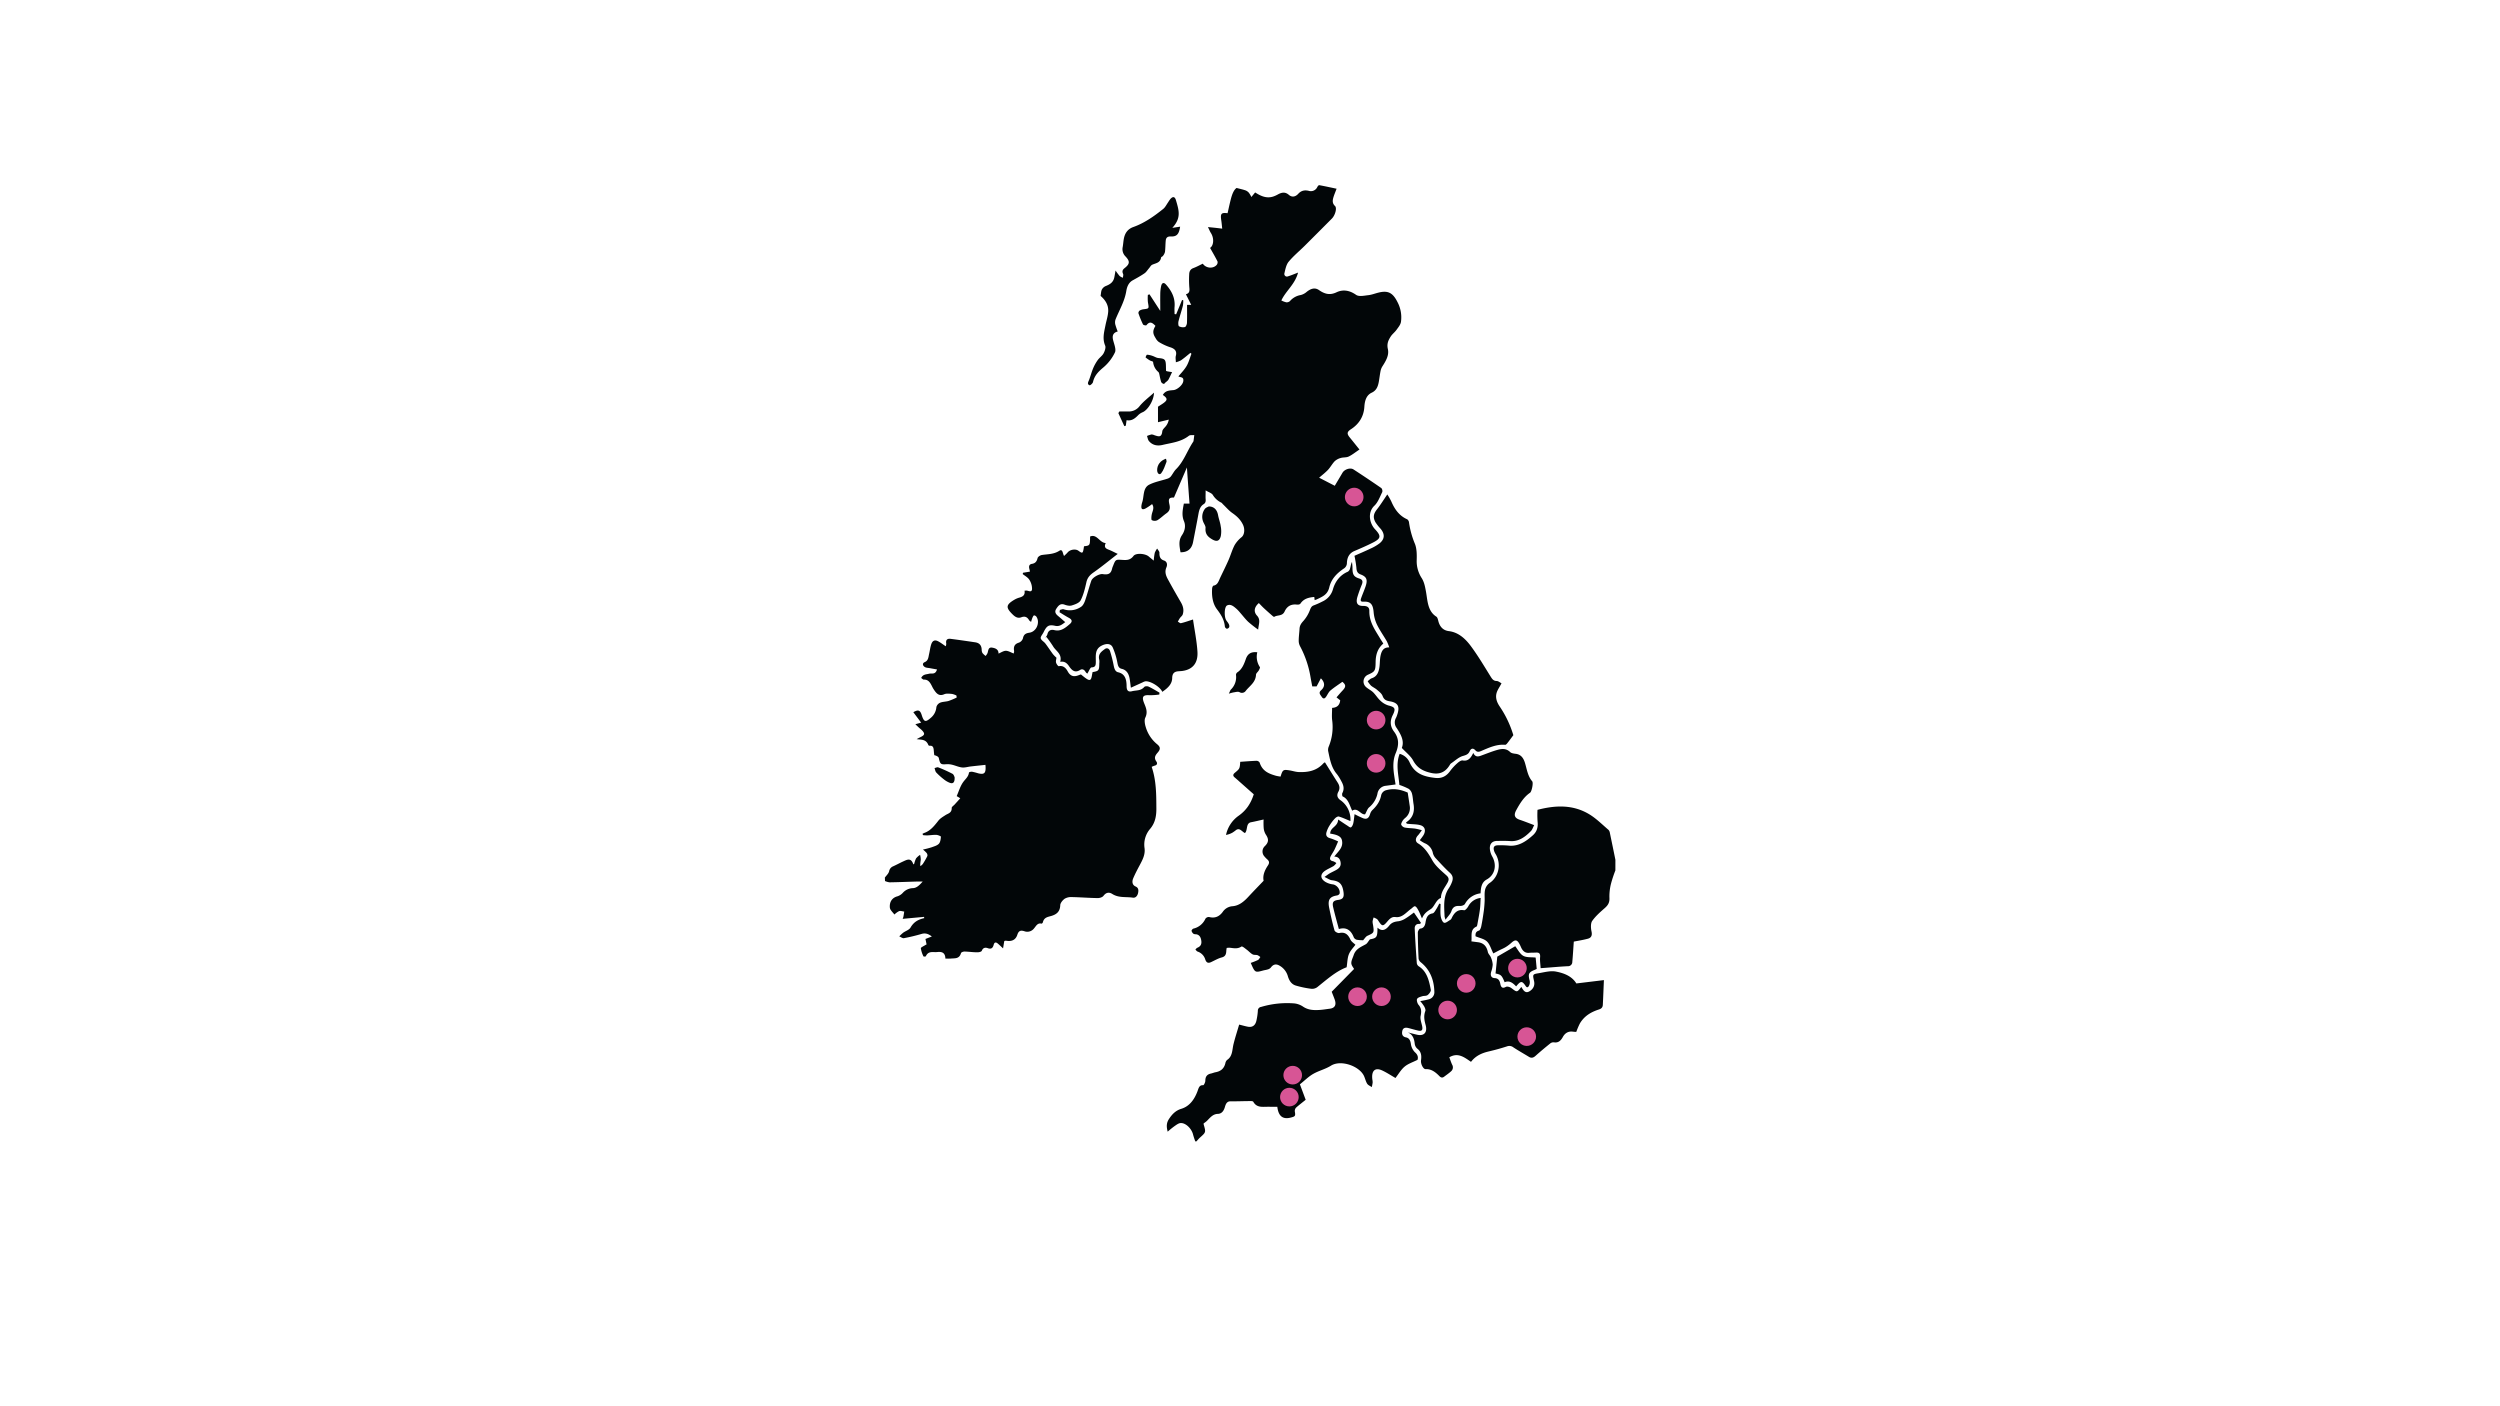 <svg xmlns="http://www.w3.org/2000/svg" viewBox="0 0 1920 1080"><defs><style>.cls-1{fill:#fff;}.cls-2{fill:#020608;}.cls-3{fill:#d75595;}</style></defs><title>litinteractivemap</title><g id="Слой_4" data-name="Слой 4"><rect class="cls-1" width="1920" height="1080"/></g><g id="Слой_2" data-name="Слой 2"><path class="cls-1" d="M1240.61,668.48v208.1h-322c.94-1,1.81-2.09,2.82-3,4.5-4,4.51-4,2.75-10a2.89,2.89,0,0,1,0-.83,20.48,20.48,0,0,0,2.42-1.83c2.46-2.48,4.58-5.33,8.39-5.46,2.69-.1,4.46-1.82,5.41-5,.57-2,1.31-4.65,4.19-4.63,5.28,0,10.56-.16,15.84-.2.64,0,1.62.09,1.87.54,2,3.6,5,4,8.39,3.87s6.48,0,10,0c.85,7,4.06,9.89,10.36,8.25,3.26-.85,3.73-1.06,3.08-4.7a3.84,3.84,0,0,1,.91-2.87c2.41-2.19,5-4.13,7.43-6.09l-4.43-11.87c3.64-2.92,6.69-6,10.21-8,4.35-2.51,9.37-3.64,13.62-6.31,7.55-4.75,21.59.19,25.28,7.69,1,2,1.41,4.33,2.55,6.15.76,1.2,2.34,1.75,3.55,2.6a34.6,34.6,0,0,0,.66-3.49,11.09,11.09,0,0,0-.25-2.37c-.79-6.74,2.1-9.46,7.64-6.88,3.43,1.6,6.65,3.76,10.13,5.75,2.25-2.89,4.24-6.39,7-8.71s6.22-3.35,9.9-5.22c.72-1.91.36-3.85-2-5.88a11.27,11.27,0,0,1-3.07-6.38c-.41-2.84-1.48-4.53-3.79-5-2.77-.52-3.29-2.61-2.78-5s2.52-2.69,4.47-2.22c2.57.63,5.12,1.44,7.7,2,2.93.64,3.71-.48,3-3.71-.56-2.5-1.6-5.27-1.11-7.57.73-3.4.64-5.91-1.61-8.52-.89-1-1.62-3.55-1.11-4.49.64-1.19,2.59-1.6,4-2.09s3-.1,4.1-.91,2.66-2.87,2.45-4c-1.32-7.12-3-14.19-9.35-18.13a3.58,3.58,0,0,1-1.43-2.44c-.63-8.81-1.23-17.62-1.59-26.45-.1-2.22,1.15-3.8,3.55-3.59.56,0,1.17-.68,1.3-.76l-5.44-8c-1.76,1.26-3.94,3-6.28,4.42a14.43,14.43,0,0,1-5.45,2.25c-2.82.3-5.23.81-7.26,3.38-2.42,3.06-5.36,4.94-9,1.55-.07,7.39-.52,8-5.83,9-1.37,1.68-2.07,3.13-3.14,3.74-3.67,2.07-7.74,3.48-9.35,8.41-.66,2-1.85,4.12-1.79,6.14,0,1.71,1.56,3.37,2.11,4.45l-17.18,17.5c.89,2.28,1.6,4,2.26,5.82,1.52,4.16.28,6.64-3.61,7.18-2.82.39-5.64.89-8.47,1-4.16.22-8.24,0-12.06-2.5a14.91,14.91,0,0,0-6.7-2.54,69.88,69.88,0,0,0-25.44,2.66,2.86,2.86,0,0,0-2.49,3.08,47.18,47.18,0,0,1-1.07,7.39c-.77,3.68-3,5.38-6.29,4.86-2.08-.33-4.12-1-7-1.68-1.45,4.94-3.08,9.9-4.33,15-1.08,4.36-.65,9.37-4.93,12.14a4.68,4.68,0,0,0-1.35,2.61c-1.08,4.31-3.83,6.17-7.52,6.84-1.2.21-2.34.74-3.53,1-2.74.59-4.29,2.1-4.31,5.52,0,1.21-1.12,3.48-1.62,3.44-3.13-.25-3.56,2.41-4.39,4.6-2.47,6.49-6.24,11.64-12.44,13.52-4.22,1.28-7,4-9.46,7.82-1.86,2.87-2.06,5.68-1,9.75a62.08,62.08,0,0,1,5.12-4.17c1.58-1,3.34-2.42,5-2.46,4-.09,8.43,4.55,9.41,9a50.33,50.33,0,0,0,1.68,5.08H679.57V676.69a12.53,12.53,0,0,0,3.5,1c6.78-.11,13.55-.39,20.32-.59h5.1c-2.65,3-4.7,5-7.61,5.06a10.82,10.82,0,0,0-7.63,3.65,9.66,9.66,0,0,1-4.12,2.67c-4,1-6.23,4.11-5.83,8.68a4.35,4.35,0,0,0,.82,2c.78,1.1,1.7,2.08,2.71,3.3a13.62,13.62,0,0,1,3.51-2.57c1.18-.44,2.68.16,4,.3-.21,1.33-.39,2.65-.64,4a11.19,11.19,0,0,1-.58,1.59l16.46-1.52.1,1c-4.31.93-7.94,2.74-10.5,7.22-1.1,1.92-3.81,2.64-5.71,4a32.09,32.09,0,0,0-2.94,2.77c1.2.49,2.5,1.58,3.6,1.37,4.58-.86,9.13-2,13.62-3.28,2.92-.85,5.23,0,7.78,2l-4.89,1.89.87,4.21a7.77,7.77,0,0,0-1,.5c-1.21.81-3.47,1.74-3.41,2.44a20.62,20.62,0,0,0,2,6.21c.11.26,1.7.23,1.85-.1,2-4.33,5.53-2.88,8.63-3.2,3.4-.34,6.2.17,6.38,5a41.83,41.83,0,0,0,4.19,0c3-.33,6.46.44,7.78-4.17.19-.68,1.75-1.24,2.66-1.22,3.27.07,6.54.54,9.82.58,1.2,0,3.17-.35,3.5-1.18,1-2.66,3-2.62,4.57-2,2.58.94,3.86,0,4.56-2.58.64-2.37,1.84-2.08,3.2-.93s2.42,2.22,4,3.68c.39-2.34.66-4,.92-5.56a2.66,2.66,0,0,1,.64-.3,2.78,2.78,0,0,1,.91,0c3.78.64,7.14-.3,8.5-4.62,1.09-3.45,3-3.44,5.36-2.71a6.47,6.47,0,0,0,7.08-1.71c1.78-1.85,2.84-4.88,6.06-4.11.3.07,1-.6,1.1-1.05,1-4,4-4.12,6.8-5,3.59-1.14,6.37-3,6.55-8.13.06-1.77,1.89-4,3.42-5a9.69,9.69,0,0,1,5.57-1.26c6.58.13,13.14.67,19.72.77,1.53,0,3.61-.56,4.51-1.75,2.09-2.76,4.4-2.91,6.77-1.4,5,3.17,10.49,2,15.75,2.82,2.1.33,3.6-1.31,4.07-3.73.42-2.14.31-3.83-2-4.87-2.59-1.17-2.82-3.83-1.74-6.33,1.49-3.47,3.24-6.8,5-10.1,2.16-4,4.34-8.11,3.66-13.07a18.52,18.52,0,0,1,4.39-14.74c3.75-4.48,4.81-9.6,4.79-15.3,0-10.87,0-21.78-3.6-32.31a14.52,14.52,0,0,1,2.31-.94c1.88-.4,2.21-1.83,1.26-3.22-1.92-2.84-.72-4.71,1-6.76,2.38-2.75,2.19-4.4-.58-6.62a26.68,26.68,0,0,1-8.54-13c-.71-2.23-1.24-5.4-.36-7.23,2-4.13.67-7.35-.79-10.9-2.13-5.18-1-6.71,4.11-6.35a50.26,50.26,0,0,0,7.45-.53l.13-1.44c-2.77-1.57-5.49-3.3-8.36-4.63-1-.44-2.75-.4-3.35.3-2.67,3.08-6.23,2.4-9.39,3.23-2.55.67-4.12-.16-4.15-3.83,0-5-1-9.5-6.5-10.72-2.65-.59-3.08-3.5-3.61-6.15a100,100,0,0,0-2.6-10.08c-.65-2.09-2.38-2.78-4-1.61-2.57,1.92-5.47,3.85-4.26,8.36a11.25,11.25,0,0,1,0,2.72c0,5.32-.44,5.87-5.16,6.61-.15.8-.35,1.67-.49,2.54-.63,3.84-1.6,4.38-4.48,2.37-1.24-.86-2.39-1.87-4-3.11h.23a7.75,7.75,0,0,0-1.17.31c-3.6,1.52-6.72,1.86-9.18-2.63-1.38-2.51-3.46-4.68-6.79-4-.58.12-1.87-1.66-2.17-2.79s.2-2.6.32-3.7a26.94,26.94,0,0,1-2.75-2.8c-2-2.67-3.78-5.5-5.79-8.14-1.11-1.45-3.18-2.41-3.55-4-.3-1.21,1.38-3,2.14-4.57,2.42-5.05,3.9-6.1,9-5,3.44.76,5.55-1.31,7.67-2.84-1.92-1.67-3.69-3.25-5.51-4.75s-2.88-3.1-1.4-5.44,3.11-4.42,6.28-3.28c1.78.65,3.93,1.18,5.65.66,2.48-.75,5.75-1.83,6.86-4,2.14-4.12,3.29-9,4.35-13.71.89-4,3.14-5.95,6-8,5.88-4.12,11.47-8.75,18.1-13.88-2.62-1.25-4.6-2.32-6.66-3.13s-4.21-1.65-2.57-5.21c-4.79-.23-6.73-7.29-12-5-.07,6.9-.07,6.9-4.68,7.49-.08.52-.15,1.07-.24,1.62-.62,3.85-1,4-4,1.83-2.21-1.66-6.37-1-8.31,1.24-.81.94-1.74,1.75-2.76,2.76-1.11-1.87-1-5.72-3.64-4-4.29,2.75-8.88,2.54-13.43,3.24-1.21.19-3,1.33-3.28,2.41-.65,2.76-1.95,4-4.34,4.4-1.89.3-2.54,1.64-2,3.7.18.71.31,1.44.49,2.25l-5.34.81-.27,1c1.74,1.44,4,2.53,5.12,4.42a12.72,12.72,0,0,1,2,7.26c-.29,2.76-2.78,1-4.34,1a11.43,11.43,0,0,0-1.41.07c.55,3.55-1.42,4.6-3.87,5.31a16.61,16.61,0,0,0-4,1.7c-6.46,3.87-6.67,5.95-1.3,11.24,1.94,1.92,4.14,3.17,6.68,2.2s4.49-.28,6,2.26c.29.5.88.77,1.52,1.31a32.35,32.35,0,0,1,1-3.17c.33-.72.85-1.83,1.33-1.86A2.6,2.6,0,0,1,796,473.9a7.33,7.33,0,0,1,1,3.15c.26,4.33-2.62,8.25-6.46,8.85-2.44.38-4.41,1-5.06,4.32a5.23,5.23,0,0,1-3.1,3.33c-3.23,1-4.31,3-3.67,6.49a6.88,6.88,0,0,1-.35,1.85c-2.09-.78-4-2.08-6-2.08s-3.73,1.37-5.63,2.15c0-3.25-2.32-4.18-5-4.59-2.85-.43-2.82,2.12-3.42,4.13a8.86,8.86,0,0,1-1.5,2.27,13.66,13.66,0,0,1-2.4-2.22,5.37,5.37,0,0,1-.62-2.61c-.15-3.64-2.13-5.22-5-5.65-6.31-1-12.62-1.87-19-2.68-2.34-.3-3.76.7-3.2,3.75a6.82,6.82,0,0,1-.39,2c-2-1.36-3.77-2.69-5.63-3.73-2.68-1.5-4.56-.76-5.57,2.35-.75,2.33-1,4.86-1.59,7.27s-.55,5.08-3.35,6.26c-2.1.89-1.58,2.79.09,3.78,1.09.65,2.51.61,3.78.85,1.8.35,3.6.66,5.55,1-1.27,4.35-4.09,2.76-6.15,3.3s-4.66.32-6,3.26c.79.53,1.4,1.3,2,1.26,3.76-.23,5.16,2.81,6.65,5.78a16.38,16.38,0,0,0,1,1.72c2,3.07,4,5.48,8,3.74,1.78-.77,4-.43,6-.27a13.61,13.61,0,0,1,3.44,1.24l.16,1.56a59.24,59.24,0,0,1-6.15,2.59c-2.14.64-4.48.52-6.54,1.35a5.14,5.14,0,0,0-2.88,3.31,11.88,11.88,0,0,1-4.26,8.29c-4,3.52-5.32,3.42-7-2.06-1.19-3.83-2.68-4.43-6.45-2.23l5.86,8.07-4.45,1.23c1.17,1.11,1.89,1.83,2.64,2.51s1.64,1.34,2.39,2.1c2.42,2.46,2.24,3.64-.68,5.08-1.13.56-2.24,1.17-3.36,1.76,3.53.59,7.28-.1,9,4.56a1.22,1.22,0,0,0,1.06.53c2.85-.26,3,2,3.15,4.2.08,1,.21,2,.32,3,1.55.4,3.22,1.1,3.48,2.21,1.07,4.68,1.42,5.08,5.77,4.77a14.54,14.54,0,0,1,4.41.38c2.59.62,5.11,1.82,7.72,2.11,2.17.24,4.42-.52,6.64-.78,3.76-.44,7.53-.82,11.28-1.23.6,6.33-.7,7.68-5.52,6.5a48.07,48.07,0,0,0-4.72-1.22c-.8-.12-2.36.29-2.41.67-.47,3.3-2.76,4.93-4.42,7.26-2.21,3.1-3.35,7.16-5,10.79l2.74,1.68L732.94,618c-.78.86-2.26,1.76-2.23,2.59.14,3.93-2.75,4.15-4.76,5.53s-4,2.44-5.46,4.25c-3.11,4-6.16,7.86-10.87,9.45a11.57,11.57,0,0,0-1.36.69l.46,1a28.83,28.83,0,0,0,3.21.21c2.33-.11,4.66-.52,7-.42,1.24.06,3.52,1,3.49,1.4-.15,1.88-.45,4.25-1.55,5.41-1.38,1.44-3.56,2-5.47,2.7s-4.16,1.1-6.78,1.76a20.71,20.71,0,0,1,2.82,2.64,3,3,0,0,1,.6,2.29,55.49,55.49,0,0,1-3.56,6.22,8.27,8.27,0,0,1-1.84,1.6c-.27-2,.22-3.53.32-5.06a17.09,17.09,0,0,0-.52-3.63,14.38,14.38,0,0,0-3.07,2.7,17.06,17.06,0,0,0-1.43,4.1l-.69.58c-1.72-5.39-4.69-3.71-7.5-2.45s-5.37,2.7-8.1,3.93a5,5,0,0,0-3,3.79c-.49,1.82-2.14,3.24-3.28,4.84V141.37h561V660.29q-2.1-10.27-4.23-20.55a4.57,4.57,0,0,0-1-2.36c-4.85-4.09-9.46-8.74-14.76-12-12.67-7.67-26.2-7-39.84-3.45a73.34,73.34,0,0,0,.07,9.14c.54,4.31-.63,7.67-3.51,10.3-5.51,5-11.44,8.89-19,8-2.52-.29-5.07-.16-7.61-.21-3.42-.08-4.4,1.56-3,5.08a15.5,15.5,0,0,0,1.09,2c4.36,7.71,2,17.51-5,22a8.88,8.88,0,0,0-3.32,5.15c-.6,2.77-.19,5.8-.32,8.72-.12,2.47-.29,5-.63,7.41-.54,3.91-1.14,7.81-1.92,11.67-.26,1.29-1,3.25-1.79,3.49-2.57.72-2.8,2.46-2.63,4.37,3.14,1.34,6.56,1.87,8.78,4s3.17,5.79,4.86,9.15c1.41-.74,3-1.61,4.67-2.44s3.37-1.51,4.94-2.49a29.52,29.52,0,0,0,4.27-3.28c3-2.74,4.55-2.46,6.46,1.34.35.7.64,1.43,1,2.14,1.3,2.93,3.26,4.53,6.33,4.19,1.71-.19,3.45-.08,5.17-.18,2.24-.11,3.37.59,3.12,3.54-.23,2.6.22,5.27.4,8.44,7.35-.55,14.1-1.18,20.87-1.51a3.24,3.24,0,0,0,3.45-3c0-.1,0-.2,0-.3.49-5.25.78-10.53,1.14-15.57,3.29-.65,7.11-1.2,10.81-2.23,2.37-.65,3.54-2.25,2.8-5.59-.57-2.55-.72-6.28.53-8.06,2.71-3.84,6.32-6.94,9.79-10,2.41-2.13,3.68-4.18,3.43-8a39.24,39.24,0,0,1,1.33-11A99.33,99.33,0,0,1,1240.61,668.48ZM1044.07,345.23c-2.74-3.38-5.17-6.37-7.6-9.38s-1.88-4.36,1-6.27c5.85-3.8,9.8-9.44,10.27-17.23.3-4.88,1.66-9,5.65-10.83,3.68-1.72,4.81-4.82,5.48-8.57.47-2.67.76-5.39,1.29-8a10.6,10.6,0,0,1,1.38-3.56c2.58-4.05,5.36-8.47,4.25-13.39-.94-4.15.41-6.8,2.17-9.59,1.22-1.91,3.11-3.27,4.43-5.11s3.1-3.92,3.46-6.14a24.89,24.89,0,0,0-2.63-15.13c-3.61-7.28-7.31-9.17-14.55-7.38-2.67.66-5.29,1.73-8,2-3.13.33-7,1.31-9.33-.29-5-3.51-10.07-4.28-15-1.93-5.11,2.43-9.09,1.36-13.41-1.68-3.19-2.25-6.37-1.12-9.34,1.22a11.24,11.24,0,0,1-4.68,2.55,13.89,13.89,0,0,0-8.26,4.6,3.72,3.72,0,0,1-2.85,1,16.11,16.11,0,0,1-3.8-1.42c3.26-7.21,10.48-12.33,12.82-21.41-2.82,1.07-5.24,2.13-7.72,2.88a2,2,0,0,1-2.73-2.45c.7-3.06,1.41-6.59,3.22-8.76,3.71-4.47,8.19-8.14,12.3-12.21q10.49-10.43,20.9-20.93c2.57-2.6,4.06-8.11,2.42-9.66-2.33-2.18-1.89-4.54-1.11-7.09.56-1.79,1.3-3.51,2.31-6.19-4.69-1-9-1.94-13.33-2.73-.42-.08-1.12.78-1.45,1.37a5.41,5.41,0,0,1-6.53,3c-3-.69-5.75-.37-8.14,2.27-2.09,2.3-4.77,2.91-7.2.81-3-2.59-5.75-1.84-8.69-.19a20,20,0,0,1-3.39,1.49c-5.14,1.67-9.63-.46-13.82-3.17L961,151.29a19.06,19.06,0,0,0-1.84-3.15,6.72,6.72,0,0,0-2.57-1.9c-2-.72-4.11-1.15-7-1.9-2.25,1.54-3.49,5-4.43,8.66s-1.68,7.19-2.49,10.74c-4.9-.6-5.62.31-4.83,5.55.3,2,.46,4,.71,6.3-1.79-.22-3.37-.43-5-.6l-6-.61c1,2,1.49,3.34,2.24,4.51,2.65,4.13,2.17,9.73-.61,11.5,1.93,3.45,3.94,6.86,5.73,10.41a3.22,3.22,0,0,1-.63,2.61c-2.75,3.19-8.32,2.65-10.68-.92-2.41,1.15-4.79,2.48-7.28,3.4-2.19.82-3.12,2.46-3.18,4.8a75.49,75.49,0,0,0,.21,10.2c.28,2.55.09,4.32-2.63,5.06l4.06,8.15h-3.23c0,4.75.1,9.3-.07,13.84,0,1.14-.84,3-1.55,3.18a6.53,6.53,0,0,1-4.55-.57c-.59-.33-.7-2.64-.4-3.86,1-4,2.33-8,3.38-12a21.74,21.74,0,0,0,.27-4.11l-.91-.23q-2.28,5.52-4.55,11.05l-1.22-.21c0-1.82-.13-3.65,0-5.44.6-7.14-2.42-12.49-6.62-17.26-1.61-1.82-3-1.3-3.63,1a29.71,29.71,0,0,0-.72,6.38c-.11,4,0,8,0,12.92l-8.27-12.74-1.27.45a32,32,0,0,0,.06,5.71c.87,4.81,1,4.75-3.14,5.29a8.11,8.11,0,0,0-3.18,1,2.58,2.58,0,0,0-1,2,69.1,69.1,0,0,0,3.53,8.65c.31.62,2.38,1,2.7.59,2.64-3.45,4.71-1.69,6.87.53-2.19,3.69-2.2,5.77.08,9.35a8.75,8.75,0,0,0,2.47,3,41.91,41.91,0,0,0,8.52,4c4,1.17,5.51,3.17,4.6,6.6-.41,1.52,0,3.3,0,5a16.32,16.32,0,0,0,3.94-1.49c2.51-1.75,4.86-3.8,7.28-5.73l.75.73c-1.22,3.17-2.1,6.59-3.76,9.44s-4.18,5.36-6.25,7.91c1.29.92,4.32.07,3.74,3.72-.47,3-4.69,6.5-7.45,6.8-3,.32-6.28.2-8.25,3.73,3.76,2.62,3.77,4,.15,6.5-1.26.88-2.57,1.68-3.88,2.53v11.93l8.29-2.05a10.89,10.89,0,0,1-1.87,4.53c-1,1.54-3,2.89-3.12,4.51-.54,5.16-3.21,3.83-5.9,3a6.33,6.33,0,0,0-2.33-.64,19.81,19.81,0,0,0-3.51,1.17c.48,1.31.67,2.92,1.48,3.88,2.87,3.39,6.71,3.86,10.46,3,6.89-1.62,14.09-2.22,20.19-7,1-.8,2.77-.42,4.18-.59-.18,1.5-.34,3-.56,4.51a2.15,2.15,0,0,1-.43.9c-4.53,6.79-7.2,15-13,20.81-1.64,1.63-2.69,4-4.21,5.82a6,6,0,0,1-2.74,1.57c-4.56,1.5-9.37,2.33-13.65,4.49-5.1,2.58-3.8,9.17-5.51,13.9a11.77,11.77,0,0,0-.39,1.66c-.52,3,.36,4,2.9,2.81a41.62,41.62,0,0,0,5.18-3.45c2,2.91.24,5.45-.27,8.1-.28,1.41-.46,3.91.08,4.22a4.69,4.69,0,0,0,4.21.09c2.49-1.46,4.62-3.66,7-5.34s3-3.53,2.31-6.76c-1-4.53-.23-5.38,3.49-5.36L911.57,359c.68,9.36,1.35,18.45,2,27.78h-4.36c-.94,4.71-1.8,9,.11,13.51,1.54,3.63.58,7.56-1.52,10.66-2.94,4.32-1.9,8.7-1.15,13.2,5.38.13,8.62-2.57,9.66-7.92,1.41-7.22,2.83-14.43,4.14-21.67.54-3,1.43-5.74,3.91-7.32,1.47-.93,1.76-2.13,1.59-3.89s0-3.87,0-6.74c2.51,1.53,4.62,2.07,5.53,3.53A15.53,15.53,0,0,0,938,386c.52.26.9.88,1.36,1.32,2.35,2.24,4.5,4.82,7.09,6.63,3.35,2.34,6.25,4.95,8.16,8.9,1.7,3.51,1.2,7.75-.9,9.58a22.78,22.78,0,0,0-5.4,6.09c-1.94,3.65-3.07,7.81-4.76,11.64-2,4.57-4.24,9-6.38,13.5-1.22,2.57-1.93,5.62-5.19,6.1-.42.06-1,1.33-1,2.08-.43,5.87.41,11.77,3.77,16.15,3.08,4,5.57,7.84,6,13.16a2.37,2.37,0,0,0,1.5,1.72,2.32,2.32,0,0,0,1.87-1.3,3.41,3.41,0,0,0-.41-2.4c-.55-1.07-1.44-1.92-2-3-1.62-2.9-1.35-10.18.75-11.21,2.84-1.39,5.2.86,7.37,2.72a30.76,30.76,0,0,1,2.85,3.08c2,2.27,3.86,4.73,6,6.77s4.67,3.67,7.65,6c.4-4.43,2-7.54-.92-10.78-2.81-3.07-2-6.68,1.45-9.61,1.27,1.3,2.49,2.63,3.79,3.85,2.13,2,4.31,3.91,6.5,5.82.46.4,1.25,1.07,1.53.89,2.58-1.6,6.27-.29,8-4.17,1.93-4.25,5.26-5.71,9.43-5.22.88.11,2.22-.09,2.66-.74,2.69-3.94,6.48-4.74,10.66-5.12.09.8.19,1.57.3,2.45.74-.27,1.23-.41,1.69-.63,4-1.95,8.17-3.44,9.5-9.1,1.58-6.7,6.07-11,11-14.42a5.06,5.06,0,0,0,2.6-4.46c.17-4.39,1.93-7.49,5.71-9.12,4.82-2.07,9.65-4.14,14.34-6.53,6.19-3.16,6.38-5.05,1.46-10.3-4-4.26-6-12.69-.35-18,2.7-2.57,4.19-6.81,6-10.44a3.49,3.49,0,0,0-.69-3q-10.6-7.35-21.41-14.35c-2.45-1.6-6.89-.12-8.46,2.55-2,3.39-4,6.77-5.93,10l-12-6.2a88.92,88.92,0,0,0,6.76-6c1.91-2,3.26-4.7,5.2-6.67a11,11,0,0,1,4.7-2.5c1.94-.59,4.18-.22,6-1.08C1038.48,349.36,1040.86,347.37,1044.07,345.23Zm-83.5,394.28c3.26,7.55,3.26,7.55,9.6,5.91,1.28-.33,2.61-.48,3.86-.92a4.59,4.59,0,0,0,2.11-1.46c1.78-2.38,3.88-2.79,6.27-1.5a13.57,13.57,0,0,1,6.74,8.39c1,3.53,2.94,6.14,6.05,7.07a76.44,76.44,0,0,0,11.88,2.48,6.65,6.65,0,0,0,4.66-1.29c7.34-5.85,14.39-12.19,22.52-15.24.58-3.67.58-7.12,1.73-10s3.47-5.14,5-7.28c-1.21-1.23-3.08-2.34-3.88-4.08-1.88-4.11-4.33-5.85-8.51-4.93-1.11.24-3.35-.95-3.65-2-1.62-5.71-2.91-11.55-4.1-17.39-1.25-6.2.41-8.59,6.05-9.48.72-.12,1.82-.8,1.95-1.42.67-3.21-2.15-6.64-5.17-7.07a14.59,14.59,0,0,1-5.87-2c-3.93-2.57-3.87-6,0-8.56,2.09-1.38,4.42-2.31,6.55-3.61a10.71,10.71,0,0,0,2-2.2,8.88,8.88,0,0,0-2.39-1.37c-2.56-.49-3.09-1.88-1.76-4.27.85-1.54,1.87-3,2.66-4.55,1-2.09,1.91-4.28,2.85-6.42a43.29,43.29,0,0,0-6-2.43c-2.3-.56-3.66-1.82-3-4.41a20.47,20.47,0,0,1,2.56-5.63,31.45,31.45,0,0,1,4.07-5.26c.77-.8,2.16-1.64,3-1.39,3,.91,5.9,2.29,8.8,3.47a18,18,0,0,0-7.74-16.11c-2.29-1.68-2.89-3.84-1.52-6.39s.87-4.88-.61-7.19c-3.25-5.08-6.41-10.22-9.69-15.45a6.25,6.25,0,0,0-1.2.83c-5.31,5.89-12,6.92-19,6.66-2.3-.09-4.58-.9-6.88-1.26-5-.8-5.35-.57-7,4.76a33.59,33.59,0,0,1-3.58-.65c-5.3-1.55-10.36-3.44-12.47-10.09a2.89,2.89,0,0,0-2.35-1.4c-4.22.14-8.43.51-12.58.79-.36,5.28-.37,5.27-4.14,8.42-1.3,1.08-1.72,2.22-.17,3.52s3,2.67,4.55,4l10.16,9c-2.34,7.36-6,12.53-11.54,16.42a24.07,24.07,0,0,0-9.77,14.76,16,16,0,0,0,4.92-1.75,28.91,28.91,0,0,0,2.79-2c2.91-2,4.52,1.32,6.83,2.31,2.35-2.28.49-7.54,4.75-8.32,3.17-.59,6.31-1.38,9.58-2.1a54.82,54.82,0,0,0,.07,6.66,11.5,11.5,0,0,0,1.6,4.86c2.36,3.48,2.31,5.91-.64,8.86a5.63,5.63,0,0,0-.47,8l0,0a19.55,19.55,0,0,0,2.24,2.31c1.57,1.4,1.7,2.73.44,4.62-2.4,3.62-4.16,7.57-3.3,11.75-4.12,4.32-8,8.29-11.8,12.39-3.44,3.72-7.22,6.81-12.12,7.16a9.89,9.89,0,0,0-7.53,4.43c-2.75,3.7-6.13,5-10.35,3.87a3.15,3.15,0,0,0-2.88,1.28,13.46,13.46,0,0,1-9.26,7.62c-.59.14-1.48,1.26-1.4,1.75a4.26,4.26,0,0,0,1.51,2.23c.42.37,1.17.28,1.77.34,2.9.28,3.91,2.45,4.24,5.3s-1,4.22-3.13,5.1c-.56.22-1,.9-1.45,1.37.56.52,1,1.3,1.67,1.53a9.12,9.12,0,0,1,5.89,6c.91,2.73,2.36,3.08,4.5,2.1,2.71-1.25,5.36-2.87,8.19-3.59s3.38-2.4,3.49-5a17.28,17.28,0,0,1,.29-2.29,13.51,13.51,0,0,1,2.29-.17c3,.33,6,1.15,9-.88.7-.48,2.77,1.41,4.11,2.38,1.52,1.11,2.82,2.66,4.42,3.55,1.11.62,2.6.3,3.87.67a8.67,8.67,0,0,1,2.18,1.46c-.6.78-1.08,1.86-1.84,2.26a54.93,54.93,0,0,1-5.55,2.16Zm79.66-312.66a82,82,0,0,1,1.42,9.1c.11,2.64.85,4.27,3.13,5.12,4.71,1.76,5.68,4,3.93,9.22-1,3.08-2.35,6-3.44,9.1-.62,1.73-.41,2.78,1.7,2.66,5.54-.31,7.4,2,7.92,8a27.68,27.68,0,0,0,2.55,9.56c2.17,4.48,5.07,8.51,7.55,12.8a35.68,35.68,0,0,1,1.91,4.77c-4.42-.27-5.87,2.69-6.62,6-.65,2.82-.53,5.85-.89,8.77-.51,4.17-1.85,7.63-6,8.92-1.12.36-2.06,1.48-3.08,2.26a20,20,0,0,0,2.56,3.38c1.43,1.24,3.22,2,4.64,3.22,1.59,1.38,3.55,2.81,4.26,4.73,1.15,3.13,3.11,3.68,5.63,4.11,6.43,1.1,7.86,4.1,5.4,10.91a13.74,13.74,0,0,1-.77,1.86,7,7,0,0,0,.5,7.64c3.28,5,6.12,10,4,15.37,3.31,3.58,6.79,6.12,8.72,9.7,3.26,6,7.9,8.15,13.62,9.48,6.33,1.48,11.08-.28,14.62-6.29a3.06,3.06,0,0,1,.86-1c3-2,5.82-4.77,9.07-5.7,2.35-.68,4.17-1.2,5.24-3.62,1.17-2.64,2.79-2.45,4.35-.76s2.79,1.28,4.42.58c6-2.55,11.86-5.34,18.47-4.78.5,0,1.16-.6,1.56-1.11,1.55-2,3-4,4.73-6.28a80.71,80.71,0,0,0-10.38-21.89c-2.08-3-3.48-6.46-2.59-10.16.63-2.59,2.36-4.84,3.88-7.8-1.17-.58-2.47-1.73-3.78-1.76-2.4-.06-3.42-1.53-4.65-3.52-4.91-7.92-9.7-16-15.2-23.4-4.29-5.77-9.61-10.49-16.78-11.38-4.29-.53-7-3.18-8.15-7.87-.28-1.16-.67-2.72-1.45-3.22-6.91-4.34-6.74-12.55-8.06-19.57-.68-3.63-1.31-7-3.18-10a23.79,23.79,0,0,1-3.89-13.63c.13-4.25.14-9-1.35-12.72a66.44,66.44,0,0,1-4.55-16.48,3.44,3.44,0,0,0-1.41-2.41c-5.87-2.57-9.53-7.46-12.16-13.65a47.09,47.09,0,0,0-3.1-5.44c-2.76,4-5.14,7.94-7.92,11.45s-3.3,6.21-1.09,10.06a35.38,35.38,0,0,0,3.82,4.81c3.43,4.1,3.3,8-.76,11.25a35.17,35.17,0,0,1-7,4.06c-4.21,2.09-8.56,3.93-12.21,5.55Zm170.41,328.44c-3.46-5.69-9.52-8-15.52-9.16-4.27-.84-9,.53-13.4,1.26-4.63.76-4.61.94-3.45,6.07.74,3.29-.54,6-3.55,7.82-2.63,1.57-4.19,0-5.56-2.25l-.67-1.15c-3.35,4.39-3.28,4.27-7.54,1-1.16-.88-3.24-1.56-4.33-1-2.79,1.47-3.82.09-4.32-2.49s-1.67-4.11-4.3-4.25-3.47-1.94-2.71-4.77a21.07,21.07,0,0,0,1.21-5.6,15.94,15.94,0,0,0-1.41-5.55c-.58-1.49-2-2.65-2.33-4.16-1-4.66-3.53-7-7.62-7.48-1.59-.19-3.17-.41-5-.65.53-4.2-1.22-9.15,3.93-11.38.37-.15.54-1.12.66-1.74.68-3.78,1.44-7.54,1.94-11.35.37-2.86.39-5.77.58-8.89a12.23,12.23,0,0,0-9.52,6.45c-.73,1.31-2.31,3.17-3.24,3-4.84-.92-7.48,1.85-9.53,6.1a2.83,2.83,0,0,1-1,1.27c-1.62.89-3.6,2.69-4.85,2.21s-2.29-3.21-2.55-5.1c-.42-3-.11-6.18-.11-9.28l-1-.32a38.33,38.33,0,0,1-2,3.81c-.93,1.39-1.94,3.54-3.13,3.72-3.84.62-4.86,3.24-5.43,7-.36,2.32-1.32,4.47-4.1,4.69-.69.06-1.8,1.93-1.8,3,0,6.71.26,13.42.59,20.12a4.47,4.47,0,0,0,1.65,2.75c7,5.53,10.28,13.22,10.56,22.63a5.55,5.55,0,0,1-3.9,5.84,68.47,68.47,0,0,1-6.94,1.47,32.6,32.6,0,0,1,3,4c.58,1,1.27,2.69.93,3.6-1.4,3.64-.85,7,.16,10.58,1.61,5.75-1.08,8.82-6.37,7.66-2.44-.53-4.86-1.21-7.28-1.83,3.7,1.6,4.94,4.77,5.35,8.85a5.9,5.9,0,0,0,2,3.7c3,2.29,3.32,5.28,2.82,8.92-.39,2.77,1.73,6.83,3.47,6.76,4.35-.19,7.57,2.2,10.53,5.27,1.22,1.27,2.35,1.62,3.76.54,1.75-1.35,3.59-2.56,5.23-4.06a4,4,0,0,0,.92-5.15c-.84-1.75-1.42-3.65-2.19-5.68,6.61-4,11.5,0,16.67,3.49,3.54-4.67,8.35-6.76,13.63-8q7.13-1.65,14.13-3.93a5,5,0,0,1,4.78.81c3.93,2.58,8,4.86,12,7.31,1.86,1.14,3.33.65,5-.79,3.7-3.31,7.5-6.48,11.35-9.57a3.92,3.92,0,0,1,2.84-.81c3.19.5,5.15-1.16,6.73-4,1.76-3.18,4.35-4.65,7.73-4.22,1,.12,1.94.15,2.65.2a59.07,59.07,0,0,1,2.72-6.4c3.47-6,8.81-8.94,14.67-10.82,1.84-.59,2.91-1.53,3-3.56.33-6.39.56-12.77.83-19Zm-148.25-261c-.76-1.2-1.44-2.19-2-3.23-3.87-6.72-8.78-12.87-8.67-21.67,0-3.48-2.26-4-4.9-4-4.1,0-5.58-2.07-4.38-6.53a102.68,102.68,0,0,1,3.5-9.79c1-2.52.55-3.91-2-4.73-4.26-1.34-5.15-3.07-5.17-8.24,0-1.5-.23-3-.36-4.51-.88,1.69-1,3.4-1.47,5a4.19,4.19,0,0,1-1.67,2.5c-5.7,2.41-9.54,7-11.42,13.26a14.6,14.6,0,0,1-8.27,9.71,61.72,61.72,0,0,1-6.49,2.9c-1.76.6-2.31,1.79-3,3.6a26.92,26.92,0,0,1-4.91,8.26c-1.71,1.85-2.93,3.51-3.07,6.18-.17,3.07-.59,6.12-.63,9.19a9.11,9.11,0,0,0,1,4.09,77,77,0,0,1,8.07,23.77c.39,2.41.89,4.8,1.33,7.17h3.33l3.28-6.23c3.27,3.21,3.28,6.43.24,9.12-2.35,2.08-.66,3.51.39,5.08,1.31,2,2.47,1.43,3.58-.32,1-1.56,1.83-3.41,3.15-4.52,2.87-2.4,6-4.4,9.16-6.67,2.86,2.33,2.92,3.88,0,6.86-1.54,1.58-3,3.32-4.5,5.09l2.84,2.26c-.47,4.31-3,5.61-6.23,5.82,0,3.4-.32,6.51.06,9.51a39.28,39.28,0,0,1-2.56,20,6.67,6.67,0,0,0-.53,3.58c1.35,6.33,2.4,12.81,6.74,17.78a32.59,32.59,0,0,1,3.3,5.3c1.66,2.91,2.65,5.87.85,9.26-.33.63-.1,2.43.25,2.58,4.44,1.95,5.3,6.88,7.33,10.94,4.22-2.85,6.54,3.37,9.91,2.76,1.14-2,1.76-4.16,3.07-5.31a18.68,18.68,0,0,0,6.4-10.45,7.16,7.16,0,0,1,6.51-6.14c2.39-.31,4.78-.64,7.41-1-.35-2.27-.69-4.39-1-6.51-.86-5.92-1.22-12,1.09-17.46,2.57-6.08,2.72-11.36-1.28-16.64-2.91-3.84-3.32-8-1-12.6,2.54-5.08,1.71-6.22-3.29-7.45a15.4,15.4,0,0,1-6.14-3.66c-2.06-1.85-3.56-4.47-5.56-6.42-1.67-1.62-3.84-2.57-5.56-4.14a5.69,5.69,0,0,1,1.42-9.35c5.55-2.44,5.92-3,6-9.67C1056.54,502.93,1057.91,498,1062.39,494.29ZM814,468.41l-.28,1.86c2.37,1.43,4.69,3,7.12,4.26s3,2.9.81,4.77c-3.44,3-6.93,5.91-11.85,4.71-2.33-.56-4.7-.14-5.44,3.34a9.34,9.34,0,0,1-1.57,2.58l.86-.67a86.22,86.22,0,0,1,5.11,7.17c2.17,3.75,7.16,5.79,5.49,11.93,3.22-.62,5.16.94,6.8,3.38,2.17,3.23,4.6,5.36,8.48,2.84,1.47-1,3.11-.42,4.18,1.51a4,4,0,0,0,1.38,1.31c1.24-1.94,2.21-4.75,3.22-4.78,3.28-.07,3.28-2.08,3.28-4.68,0-4.71-.72-9.44,4.59-12.08,3.09-1.54,6.89-2,8.44,1.54a52.67,52.67,0,0,1,3.5,11.5c.47,2.54,1,4.29,3.39,4.85,3.52.81,5.34,3.5,6,7.26.38,2.09.59,4.22,1,7.22l8.94-4.06a8.51,8.51,0,0,1,2-.82c3.77-.61,11.57,4.19,13.19,8,5.17-3.5,7.54-6.53,7.61-10.67.07-3.57,1.74-4.84,4.53-5.1,1.11-.1,2.23-.13,3.34-.28,7.78-1.06,12.09-6,11.52-14.85-.53-8.21-2.2-16.32-3.4-24.66-3.39,1.08-6.28,2.12-9.23,2.83-.7.17-1.62-.75-2.44-1.18.54-.92,1-1.89,1.62-2.76s1.78-1.68,2.13-2.74c1.11-3.34.31-6.42-1.4-9.36C903.58,456.82,900.24,451,897,445c-1.54-2.82-2.68-5.73-1.16-9.27.88-2.06.53-4.43-1.92-5.24-2.72-.9-3.55-2.85-3.45-5.9,0-1.07-1.13-2.19-1.75-3.28a14.68,14.68,0,0,0-1.84,3.28,46.47,46.47,0,0,0-.79,6c-1.75-1.45-2.81-2.31-3.85-3.19-2.72-2.3-9.83-2.88-11.72-.37-2.45,3.24-5.4,3.16-8.57,3-5.11-.35-5.11-.35-7.16,4.77a9.56,9.56,0,0,0-.59,1.57c-.82,3.89-2.53,5.35-7.21,4.58-2.57-.42-8,2.52-8.87,5.15-1.66,5-3,10.12-4.71,15.09-.62,1.79-1.62,3.87-3,4.78A15.1,15.1,0,0,1,817,468C816.1,467.67,815,468.29,814,468.41Zm323,217.66c.24-4.44.73-8.46,4.77-10.71,6.28-3.49,7.92-11.05,4.13-17.72a15,15,0,0,1-1.59-4.38c-.88-4.7,1.18-7.45,5.5-7.47,3.35,0,6.71-.11,10,.13,6.51.46,11.42-3.16,15.9-7.75,1-1,1.52-2.74,2.45-4.5-4.1-1.54-7.6-3-11.17-4.15-3.83-1.29-4.7-3.52-2.61-7.35,2.82-5.16,5.84-10.13,10.61-13.38,1.31-.89,2.7-7.58,1.66-8.78-3.47-4-4.09-9.31-5.59-14.2-1.2-3.9-3.23-6.44-7.07-6.92-1.48-.19-3.27-.38-4.31-1.38-3-2.92-6.44-2.55-9.75-1.63-4.31,1.2-8.49,3-12.73,4.47-2.25.81-4.36,1-5.81-2.17-1.82,3.86-3.86,6.59-8.11,5.81-1.3-.23-3.06,1.13-4.28,2.23a38.09,38.09,0,0,0-5.42,5.93c-3,4.15-6.65,5.8-11.46,5.24-8.16-1-15.62-2.82-19.73-12.14a11.77,11.77,0,0,0-7.61-6.35c-3.13,8.07-.84,16-.21,23.87a49.44,49.44,0,0,1,7.12,3,6.51,6.51,0,0,1,2.57,3.75c.68,2.58.75,5.36,1.2,8,.79,4.7,0,8.84-3.28,12.12a27.1,27.1,0,0,1-2.53,2c.22.31.45.62.67.94l1.74.16c2.82.28,5.71.2,8.44.91,3.75,1,4.68,4.23,2.52,7.82a44.32,44.32,0,0,1-2.78,3.75,25.8,25.8,0,0,0,3.6,2.25,10.35,10.35,0,0,1,6.51,7.86,9.36,9.36,0,0,0,2.3,3.94c3.48,3.78,7,7.61,10.71,11,2.36,2.15,2.68,4.39,1.57,7.17a23.94,23.94,0,0,1-2.41,4.73c-4.48,6.57-3.53,14.13-3.24,21.57a14.08,14.08,0,0,0,.75,2.55c1.79-2.52,3.75-4.29,4.51-6.56,1.31-3.86,3.63-4.16,6.68-4,1.25,0,3.12-.53,3.71-1.56a15.82,15.82,0,0,1,12.11-8.1Zm-112.32-28.18c3.24,0,4.58,2,4.81,4.87s-1.57,4.28-3.54,5.4c-1.62.92-3.33,1.67-5,2.6-1.11.64-2.13,1.46-3.89,2.69,2.4,1.1,4,2.32,5.66,2.52,5.81.7,8,2.78,8.94,9,.58,4-.5,5.65-4.12,6.12s-4.71,1.77-3.77,5.82c1.27,5.47,2.82,10.84,4.33,16.54,5.44-1.57,9.24.57,11.46,6.39a3.6,3.6,0,0,0,2.32,1.85,30.29,30.29,0,0,0,4.85.37c1.19-1.27,2.08-2.87,3.33-3.43,5.11-2.31,5.2-2.3,4.28-8.39a11.47,11.47,0,0,1-.38-2.67,16.45,16.45,0,0,1,.82-3,18.2,18.2,0,0,1,2.59,1.26,5.89,5.89,0,0,1,1.19,1.53c2.75,4.12,3.45,4.21,6.71.36,1.74-2.05,3.5-3.85,6.26-3.46,5.16.75,8.2-3.58,11.93-6.26,1-.76,2.33-2.26,3.13-2,1.08.35,1.93,2,2.62,3.25.92,1.68,1.58,3.53,2.7,6.1,1.76-4.23,4.2-5.51,6.78-7.22,2.93-1.94,3.87-7.08,7.77-8.56.09-5,3.26-8.2,5.27-12.1,1.06-2.06.89-3.44-1-5.14-3.91-3.59-8.31-7.06-10.93-11.7-3-5.27-5.86-9.92-10.89-12.92-2.41-1.44-2.11-4.09-.08-6.19.92-1,1.66-2.14,3-3.94a50.23,50.23,0,0,0-5.26-1.25c-2.61-.34-5.27-.31-7.86-.79a4,4,0,0,1-2.72-2.15c-.29-.77.52-2.25,1.12-3.21a11.31,11.31,0,0,1,2.23-2.3,9.7,9.7,0,0,0,3.13-9.07c-.48-3.46-1-6.91-1.53-10.14-5.34-2.33-10.65-3.42-16.2-1.91a5.27,5.27,0,0,0-4.24,4.29,21,21,0,0,1-6.72,11.09,7.11,7.11,0,0,0-1.72,3c-1,3.15-2.49,4.29-5.31,3.27a70.31,70.31,0,0,1-6.61-3.17,69.65,69.65,0,0,1-1,7c-.27,1.19-.94,2.69-1.8,3.14-.62.33-1.9-.78-2.82-1.37-2.11-1.35-4.18-2.78-7-4.65-.22,5.69-6.11,5.81-6.1,10.83,5.58.83,8.33,2.21,9,5.07C1031.87,651,1027.7,653.78,1024.72,657.89ZM858.4,254.58a47.36,47.36,0,0,1-1.85-5.58,7,7,0,0,1,.22-3.77c2.89-7.19,7-13.78,8.25-21.79.55-3.33,1.82-6.49,4.87-8.19s6.16-3.39,9.07-5.39c1.37-.93,2.35-2.57,3.5-3.89.81-.92,1.46-2.25,2.44-2.71,2.7-1.29,6.12-1.27,6.87-5.62.08-.46,1.05-.65,1.38-1.15a8.1,8.1,0,0,0,1.58-3.07c.36-2.9.31-5.87.59-8.79.23-2.34,1.59-3.17,3.65-3.09,4.75.19,6.46-1.53,7.4-7.53l-6,.91c6.88-7.5,5.22-13,2.8-21.2-.85-2.89-2.41-3.08-4.31-.94a23.45,23.45,0,0,0-1.65,2.42c-1.24,1.74-2.23,3.88-3.78,5.13-7.09,5.71-14.51,10.92-22.89,13.9-4.32,1.53-6.61,4.58-7.45,9.32-.35,2-.47,4.06-.82,6.06a7.85,7.85,0,0,0,2.19,7.3c3.51,3.73,3.31,5.72-.69,8.89-1.61,1.27-2.14,2.43-1.2,4.52.34.75-.08,1.94-.16,2.92a8.74,8.74,0,0,1-2.5-1.34,43.14,43.14,0,0,1-3.14-4.22c-.4,2.27-.64,3.7-.92,5.12-.77,4-3.44,5.56-6.56,6.78a6.05,6.05,0,0,0-3,2.67c-.67,1.29-.66,3-1,4.93,3.29,2.91,6.16,6.73,5.84,12-.22,3.55-1.4,7-2.1,10.55-1,5.18-2.52,10.23-.21,15.64.62,1.47-.31,4.25-1.24,5.93-1.08,2-3.1,3.25-4.43,5.09a32,32,0,0,0-3.49,6.19c-1.22,2.91-2,6.05-3.15,9-.59,1.56-1.83,3.25.23,4.22.54.26,2.48-1.39,2.72-2.46,1.19-5.28,4.42-8.22,8.12-11.36a34.41,34.41,0,0,0,8.75-11.45c1-2.25-.61-6.23-1.39-9.32C854,257.72,854.91,255.52,858.4,254.58Zm306,503c3.32-4.07,4.35-4.25,6.62-1.32.81,1.06,1.59,3.08,3,1.35a5.91,5.91,0,0,0,.82-4.39c-1.34-5-.84-6.41,3.59-8.18.64-.26,1.26-.58,1.81-.83-.29-3.14-.56-6-.81-8.73-3.32-.39-6.91.12-9.58-1.39s-4.28-5-6.1-7.33l-13.79,8c-.48,4.62-.91,8.78-1.34,12.93,4.26.91,4.7,1.31,7,6.72,3.56-1.66,6.29.49,8.77,3.14ZM943.75,532.75a28.53,28.53,0,0,1,3.65-1c1.51-.21,3.25-.8,4.5-.19a3.57,3.57,0,0,0,4.91-1.09c3-3.78,7.52-6.29,7.8-12.34,0-1.1,1.46-2.08,2.1-3.21.44-.79,1.15-2.14.88-2.57a14.35,14.35,0,0,1-2-11.4c-4.67-.57-7.36,1-8.79,5.16s-3,8-6.57,10.28a2.59,2.59,0,0,0-1,1.9,13.27,13.27,0,0,1-3.82,11.18A17.17,17.17,0,0,0,943.75,532.75ZM928.36,388.94c-.54.33-2.21.78-3,2a10.17,10.17,0,0,0-1.18,9.92c.62,1.54,1.86,3.15,1.74,4.61-.4,4.68,1.86,6.9,5.13,8.8s5.6,1.49,6.6-2.55a20.24,20.24,0,0,0-.08-7.6c-.42-2.85-1.54-5.55-2.05-8.39C934.76,391.64,932.48,389,928.36,388.94ZM895.54,284.86c0-1.13-.11-2.14-.13-3.15-.09-5.67-.69-6.24-5.78-6.73-1.59-.15-3.1-1.2-4.68-1.7a14.56,14.56,0,0,0-4.07-.86c-.38,0-1.19,2-1.1,2.08a23.39,23.39,0,0,0,3.35,2.34c.81.47,2.35.67,2.42,1.19a11.48,11.48,0,0,0,4,7.65c.61.51.74,1.8,1,2.77a45.79,45.79,0,0,0,1.18,4.89,3,3,0,0,0,2,1.48c.43.08,1-.84,1.55-1.31a8.3,8.3,0,0,0,2-1.79c1.07-1.89,2-3.93,2.9-5.91-1.24-.21-2.49-.41-3.73-.63A6.86,6.86,0,0,1,895.54,284.86Zm-9.27,16.7c-4.09,3.72-7.94,6.56-11,10.23a10.43,10.43,0,0,1-8.82,4.19h-6.81l-.74,1.27q2.28,5,4.58,10l1.16-.33c.18-1.33.36-2.66.58-4.22,3.58.77,6.23-1.07,8.71-3.63a10.48,10.48,0,0,1,3.55-2.44c3.92-1.58,8.66-9,8.79-15.07ZM733.14,596.87c-.21-.35-.65-2.06-1.61-2.57a106.05,106.05,0,0,0-10.92-4.94c-.81-.32-1.92.32-2.89.52.41,1.14.58,2.59,1.3,3.37a50.08,50.08,0,0,0,5.88,5.3,16.65,16.65,0,0,0,4.77,2.73C732,602,733.34,600.84,733.14,596.87ZM895.48,352.29c-4.28,1.42-6.76,4.73-6.79,8.72,0,2.58,1.77,4.13,3.11,2.45,1.9-2.37,2.86-5.72,4.06-8.74C896.09,354.12,895.61,353.14,895.48,352.29Z"/><path class="cls-2" d="M679.57,674c1.14-1.6,2.79-3,3.28-4.84a5,5,0,0,1,3-3.79c2.73-1.23,5.37-2.7,8.1-3.93s5.78-2.94,7.5,2.45l.69-.58a17.06,17.06,0,0,1,1.43-4.1,14.38,14.38,0,0,1,3.07-2.7,17.09,17.09,0,0,1,.52,3.63c-.1,1.53-.59,3-.32,5.06a8.27,8.27,0,0,0,1.84-1.6,55.49,55.49,0,0,0,3.56-6.22,3,3,0,0,0-.6-2.29,20.71,20.71,0,0,0-2.82-2.64,66.57,66.57,0,0,0,6.78-1.76c2-.76,4.09-1.26,5.47-2.7,1.1-1.16,1.4-3.53,1.55-5.41,0-.38-2.25-1.34-3.49-1.4-2.32-.1-4.65.31-7,.42a28.83,28.83,0,0,1-3.21-.21l-.46-1a11.57,11.57,0,0,1,1.36-.69c4.71-1.59,7.76-5.49,10.87-9.45,1.43-1.81,3.56-3,5.46-4.25s4.9-1.6,4.76-5.53c0-.83,1.45-1.73,2.23-2.59l4.34-4.79-2.74-1.68c1.6-3.63,2.74-7.69,5-10.79,1.66-2.33,4-4,4.42-7.26.05-.38,1.61-.79,2.41-.67a48.07,48.07,0,0,1,4.72,1.22c4.82,1.18,6.12-.17,5.52-6.5-3.75.41-7.52.79-11.28,1.23-2.22.26-4.47,1-6.64.78-2.61-.29-5.13-1.49-7.72-2.11a14.54,14.54,0,0,0-4.41-.38c-4.35.31-4.7-.09-5.77-4.77-.26-1.11-1.93-1.81-3.48-2.21-.11-1-.24-2-.32-3-.17-2.24-.3-4.46-3.15-4.2a1.22,1.22,0,0,1-1.06-.53c-1.75-4.66-5.5-4-9-4.56,1.12-.59,2.23-1.2,3.36-1.76,2.92-1.44,3.1-2.62.68-5.08-.75-.76-1.61-1.39-2.39-2.1s-1.47-1.4-2.64-2.51l4.45-1.23-6-8c3.77-2.2,5.26-1.6,6.45,2.23,1.71,5.48,3,5.58,7,2.06a11.88,11.88,0,0,0,4.26-8.29,5.14,5.14,0,0,1,2.88-3.31c2.06-.83,4.4-.71,6.54-1.35a59.24,59.24,0,0,0,6.15-2.59l-.16-1.56a13.61,13.61,0,0,0-3.44-1.24c-2-.16-4.25-.5-6,.27-4,1.74-6-.67-8-3.74a16.38,16.38,0,0,1-1-1.72c-1.49-3-2.89-6-6.65-5.78-.57,0-1.18-.73-2-1.26,1.38-2.94,3.88-2.69,6-3.26s4.88,1,6.15-3.3c-2-.35-3.75-.66-5.55-1-1.27-.24-2.69-.2-3.78-.85-1.67-1-2.19-2.89-.09-3.78,2.8-1.18,2.79-3.82,3.35-6.26s.84-4.94,1.59-7.27c1-3.11,2.89-3.85,5.57-2.35,1.86,1,3.59,2.37,5.63,3.73a6.82,6.82,0,0,0,.39-2c-.56-3,.86-4,3.2-3.75,6.33.81,12.64,1.73,19,2.68,2.91.43,4.89,2,5,5.65a5.37,5.37,0,0,0,.62,2.61,13.66,13.66,0,0,0,2.4,2.22,8.86,8.86,0,0,0,1.5-2.27c.6-2,.57-4.56,3.42-4.13,2.66.41,5,1.34,5,4.59,1.9-.78,3.76-2.14,5.63-2.15s3.91,1.3,6,2.08a6.88,6.88,0,0,0,.35-1.85c-.64-3.51.44-5.52,3.67-6.49a5.23,5.23,0,0,0,3.1-3.33c.65-3.35,2.62-3.94,5.06-4.32,3.84-.6,6.72-4.52,6.46-8.85a7.33,7.33,0,0,0-1-3.15,2.6,2.6,0,0,0-1.93-1.29c-.48,0-1,1.14-1.33,1.86a32.35,32.35,0,0,0-1,3.17c-.64-.54-1.23-.81-1.52-1.31-1.47-2.54-3.3-3.28-6-2.26s-4.74-.28-6.68-2.2c-5.37-5.29-5.16-7.37,1.3-11.24a16.61,16.61,0,0,1,4-1.7c2.45-.71,4.42-1.76,3.87-5.31.64,0,1-.07,1.41-.07,1.56,0,4,1.8,4.34-1a12.72,12.72,0,0,0-2.05-7.26c-1.17-1.89-3.38-3-5.12-4.42l.27-1L791,439c-.18-.81-.31-1.54-.49-2.25-.54-2.06.11-3.4,2-3.7,2.39-.38,3.69-1.64,4.34-4.4.26-1.08,2.07-2.22,3.28-2.41,4.55-.7,9.14-.49,13.43-3.24,2.66-1.71,2.53,2.14,3.64,4,1-1,2-1.82,2.76-2.76,1.94-2.24,6.1-2.9,8.31-1.24,3,2.21,3.37,2,4-1.83.09-.55.16-1.1.24-1.62,4.61-.59,4.61-.59,4.68-7.49,5.28-2.26,7.22,4.8,12,5-1.64,3.56.38,4.35,2.57,5.21s4,1.88,6.66,3.13c-6.63,5.13-12.22,9.76-18.1,13.88-2.89,2-5.14,4-6,8-1.06,4.7-2.21,9.59-4.35,13.71-1.11,2.13-4.38,3.21-6.86,4-1.72.52-3.87,0-5.65-.66-3.17-1.14-4.78.93-6.28,3.28s-.34,4,1.4,5.44,3.59,3.08,5.51,4.75c-2.12,1.53-4.23,3.6-7.67,2.84-5-1.12-6.53-.07-9,5-.76,1.56-2.44,3.36-2.14,4.57.37,1.57,2.44,2.53,3.55,4,2,2.64,3.81,5.47,5.79,8.14a26.94,26.94,0,0,0,2.75,2.8c-.12,1.1-.63,2.53-.32,3.7s1.59,2.91,2.17,2.79c3.33-.71,5.41,1.46,6.79,4,2.46,4.49,5.58,4.15,9.18,2.63a7.75,7.75,0,0,1,1.17-.31h-.23c1.58,1.24,2.73,2.25,4,3.11,2.88,2,3.85,1.47,4.48-2.37.14-.87.34-1.74.49-2.54,4.72-.74,5.14-1.29,5.16-6.61a11.25,11.25,0,0,0,0-2.72c-1.21-4.51,1.69-6.44,4.26-8.36,1.57-1.17,3.3-.48,4,1.61a100,100,0,0,1,2.6,10.08c.53,2.65,1,5.56,3.61,6.15,5.49,1.22,6.46,5.77,6.5,10.72,0,3.67,1.6,4.5,4.15,3.83,3.16-.83,6.72-.15,9.39-3.23.6-.7,2.4-.74,3.35-.3,2.87,1.33,5.59,3.06,8.36,4.63l-.13,1.44a50.26,50.26,0,0,1-7.45.53c-5.12-.36-6.24,1.17-4.11,6.35,1.46,3.55,2.79,6.77.79,10.9-.88,1.83-.35,5,.36,7.23a26.68,26.68,0,0,0,8.54,13c2.77,2.22,3,3.87.58,6.62-1.77,2.05-3,3.92-1,6.76,1,1.39.62,2.82-1.26,3.22a14.52,14.52,0,0,0-2.31.94c3.59,10.53,3.55,21.44,3.6,32.31,0,5.7-1,10.82-4.79,15.3A18.52,18.52,0,0,0,879,651.3c.68,5-1.5,9-3.66,13.07-1.77,3.3-3.52,6.63-5,10.1-1.08,2.5-.85,5.16,1.74,6.33,2.28,1,2.39,2.73,2,4.87-.47,2.42-2,4.06-4.07,3.73-5.26-.81-10.77.35-15.75-2.82-2.37-1.51-4.68-1.36-6.77,1.4-.9,1.19-3,1.77-4.51,1.75-6.58-.1-13.14-.64-19.72-.77a9.69,9.69,0,0,0-5.57,1.26c-1.53,1.07-3.36,3.26-3.42,5-.18,5.09-3,7-6.55,8.13-2.79.88-5.85,1-6.8,5-.11.45-.8,1.12-1.1,1-3.22-.77-4.28,2.26-6.06,4.11a6.47,6.47,0,0,1-7.08,1.71c-2.39-.73-4.27-.74-5.36,2.71-1.36,4.32-4.72,5.26-8.5,4.62a2.78,2.78,0,0,0-.91,0,2.66,2.66,0,0,0-.64.3c-.26,1.58-.53,3.22-.92,5.56-1.58-1.46-2.75-2.62-4-3.68s-2.56-1.44-3.2.93c-.7,2.61-2,3.52-4.56,2.58-1.58-.58-3.54-.62-4.57,2-.33.83-2.3,1.2-3.5,1.18-3.28,0-6.55-.51-9.82-.58-.91,0-2.47.54-2.66,1.22-1.32,4.61-4.78,3.84-7.78,4.17a41.83,41.83,0,0,1-4.19,0c-.18-4.86-3-5.37-6.38-5-3.1.32-6.66-1.13-8.63,3.2-.15.33-1.74.36-1.85.1a20.62,20.62,0,0,1-2-6.21c-.06-.7,2.2-1.63,3.41-2.44a7.77,7.77,0,0,1,1-.5l-.87-4.21,4.89-1.89c-2.55-2-4.86-2.82-7.78-2a139.9,139.9,0,0,1-13.62,3.28c-1.1.21-2.4-.88-3.6-1.37a32.09,32.09,0,0,1,2.94-2.77c1.9-1.4,4.61-2.12,5.71-4,2.56-4.48,6.19-6.29,10.5-7.22l-.1-1-16.46,1.52a11.19,11.19,0,0,0,.58-1.59c.25-1.32.43-2.64.64-4-1.35-.14-2.85-.74-4-.3a13.62,13.62,0,0,0-3.51,2.57c-1-1.22-1.93-2.2-2.71-3.3a4.35,4.35,0,0,1-.82-2c-.4-4.57,1.88-7.65,5.83-8.68a9.66,9.66,0,0,0,4.12-2.67A10.82,10.82,0,0,1,701,682.1c2.91-.09,5-2.07,7.61-5.06h-5.1c-6.77.2-13.54.48-20.32.59a12.53,12.53,0,0,1-3.5-1Z"/><path class="cls-2" d="M918,876.58a50.33,50.33,0,0,1-1.68-5.08c-1-4.42-5.4-9.06-9.41-9-1.71,0-3.47,1.41-5,2.46a62.08,62.08,0,0,0-5.12,4.17c-1.11-4.07-.91-6.88,1-9.75,2.45-3.78,5.24-6.54,9.46-7.82,6.2-1.88,10-7,12.44-13.52.83-2.19,1.26-4.85,4.39-4.6.5,0,1.62-2.23,1.62-3.44,0-3.42,1.57-4.93,4.31-5.52,1.19-.25,2.33-.78,3.53-1,3.69-.67,6.44-2.53,7.52-6.84a4.68,4.68,0,0,1,1.35-2.61c4.28-2.77,3.85-7.78,4.93-12.14,1.25-5.08,2.88-10,4.33-15,2.91.71,5,1.35,7,1.68,3.33.52,5.52-1.18,6.29-4.86a47.18,47.18,0,0,0,1.07-7.39,2.86,2.86,0,0,1,2.49-3,69.9,69.9,0,0,1,25.64-2.69,14.91,14.91,0,0,1,6.7,2.54c3.82,2.54,7.9,2.72,12.06,2.5,2.83-.14,5.65-.64,8.47-1,3.89-.54,5.13-3,3.61-7.18-.66-1.79-1.37-3.54-2.26-5.82l17.18-17.5c-.55-1.08-2.06-2.74-2.11-4.45-.06-2,1.13-4.1,1.79-6.14,1.61-4.93,5.68-6.34,9.35-8.41,1.07-.61,1.77-2.06,3.14-3.74,5.31-1,5.76-1.57,5.83-9,3.61,3.39,6.55,1.51,9-1.55,2-2.57,4.44-3.08,7.26-3.38a14.43,14.43,0,0,0,5.45-2.25c2.34-1.41,4.52-3.16,6.28-4.42l5.44,8c-.13.08-.74.81-1.3.76-2.4-.21-3.65,1.37-3.55,3.59.36,8.83,1,17.64,1.59,26.45a3.58,3.58,0,0,0,1.43,2.44c6.39,3.94,8,11,9.35,18.13.21,1.15-1.3,3.15-2.45,4s-2.76.47-4.1.91-3.41.9-4,2.09c-.51.94.22,3.45,1.11,4.49,2.25,2.61,2.34,5.12,1.61,8.52-.49,2.3.55,5.07,1.11,7.57.71,3.23-.07,4.35-3,3.71-2.58-.56-5.13-1.37-7.7-2-2-.47-3.93-.21-4.47,2.22s0,4.43,2.78,5c2.31.43,3.38,2.12,3.79,5a11.27,11.27,0,0,0,3.07,6.38c2.32,2,2.68,4,2,5.88-3.68,1.87-7.19,2.95-9.9,5.22s-4.75,5.82-7,8.71c-3.48-2-6.7-4.15-10.13-5.75-5.54-2.58-8.43.14-7.64,6.88a11.09,11.09,0,0,1,.25,2.37,34.6,34.6,0,0,1-.66,3.49c-1.21-.85-2.79-1.4-3.55-2.6-1.14-1.82-1.58-4.17-2.55-6.15-3.69-7.5-17.73-12.44-25.28-7.69-4.25,2.67-9.27,3.8-13.62,6.31-3.52,2-6.57,5.1-10.21,8l4.43,11.87c-2.43,2-5,3.9-7.43,6.09a3.84,3.84,0,0,0-.91,2.87c.65,3.64.18,3.85-3.08,4.7-6.3,1.64-9.51-1.22-10.36-8.25-3.57,0-6.81-.1-10.05,0s-6.4-.27-8.39-3.87c-.25-.45-1.23-.54-1.87-.54-5.28,0-10.56.24-15.84.2-2.88,0-3.62,2.68-4.19,4.63-1,3.22-2.72,4.94-5.41,5-3.81.13-5.93,3-8.39,5.46a20.48,20.48,0,0,1-2.42,1.83,2.89,2.89,0,0,0,0,.83c1.76,6,1.75,6-2.75,10-1,.89-1.88,2-2.82,3Z"/><path class="cls-2" d="M1240.61,668.48a96.94,96.94,0,0,0-3.25,9.8,39.24,39.24,0,0,0-1.33,11c.25,3.77-1,5.82-3.43,8-3.47,3.06-7.08,6.16-9.79,10-1.25,1.78-1.1,5.51-.53,8.06.74,3.34-.43,4.94-2.8,5.59-3.7,1-7.52,1.58-10.81,2.23-.36,5-.65,10.32-1.14,15.57a3.25,3.25,0,0,1-3.16,3.32h-.3c-6.77.33-13.52,1-20.87,1.51-.18-3.17-.63-5.84-.4-8.44.25-3-.88-3.65-3.12-3.54-1.72.1-3.46,0-5.17.18-3.07.34-5-1.26-6.33-4.19-.32-.71-.61-1.44-1-2.14-1.91-3.8-3.45-4.08-6.46-1.34a29.52,29.52,0,0,1-4.24,3.21c-1.57,1-3.29,1.65-4.94,2.49s-3.26,1.7-4.67,2.44c-1.69-3.36-2.67-7.05-4.86-9.15s-5.64-2.65-8.78-4c-.17-1.91.06-3.65,2.63-4.37.82-.24,1.53-2.2,1.79-3.49.78-3.86,1.38-7.76,1.92-11.67.34-2.45.51-4.94.63-7.41.13-2.92-.28-6,.32-8.72a8.88,8.88,0,0,1,3.32-5.15c7-4.5,9.37-14.3,5-22a15.5,15.5,0,0,1-1.09-2c-1.38-3.52-.4-5.16,3-5.08a66.57,66.57,0,0,1,7.61.21c7.54.9,13.47-3,19-8,2.88-2.63,4-6,3.51-10.3a73.34,73.34,0,0,1-.07-9.14c13.64-3.56,27.17-4.22,39.84,3.45,5.3,3.21,9.91,7.86,14.76,12a4.57,4.57,0,0,1,1,2.36q2.14,10.26,4.23,20.55Z"/><path class="cls-2" d="M1044.07,345.23c-3.21,2.14-5.63,4.13-8.31,5.4-1.8.86-4,.49-6,1.08a11,11,0,0,0-4.7,2.5c-1.94,2-3.29,4.65-5.2,6.67-2.08,2.2-4.5,4-6.76,6l12,6.2c1.92-3.23,3.93-6.61,5.93-10,1.57-2.67,6-4.15,8.46-2.55q10.79,7,21.41,14.35a3.49,3.49,0,0,1,.69,3c-1.81,3.63-3.3,7.87-6,10.44-5.64,5.36-3.64,13.79.35,18.05,4.92,5.25,4.73,7.14-1.46,10.3-4.69,2.39-9.52,4.46-14.34,6.53-3.78,1.63-5.54,4.73-5.71,9.12a5.06,5.06,0,0,1-2.57,4.45c-5,3.46-9.44,7.72-11,14.42-1.33,5.66-5.51,7.15-9.5,9.1-.46.22-1,.36-1.69.63-.11-.88-.21-1.65-.3-2.45-4.18.38-8,1.18-10.66,5.12-.44.65-1.78.85-2.66.74-4.17-.49-7.5,1-9.43,5.22-1.75,3.88-5.44,2.57-8,4.17-.28.18-1.07-.49-1.53-.89-2.19-1.91-4.37-3.84-6.5-5.82-1.3-1.22-2.52-2.55-3.79-3.85-3.44,2.93-4.26,6.54-1.45,9.61,3,3.24,1.32,6.35.92,10.78a94.35,94.35,0,0,1-7.65-6c-2.18-2.08-4-4.5-6-6.77a30.76,30.76,0,0,0-2.85-3.08c-2.17-1.86-4.53-4.11-7.37-2.72-2.1,1-2.37,8.31-.75,11.21.59,1.06,1.48,1.91,2,3a3.41,3.41,0,0,1,.41,2.4,2.32,2.32,0,0,1-1.87,1.3,2.37,2.37,0,0,1-1.5-1.72c-.47-5.32-3-9.17-6-13.16-3.36-4.38-4.2-10.28-3.77-16.15.06-.75.59-2,1-2.08,3.26-.48,4-3.53,5.19-6.1,2.14-4.49,4.37-8.93,6.38-13.5,1.69-3.83,2.82-8,4.76-11.64a22.78,22.78,0,0,1,5.4-6.09c2.1-1.83,2.6-6.07.9-9.58-1.91-3.95-4.81-6.56-8.16-8.9-2.59-1.81-4.74-4.39-7.09-6.63-.46-.44-.84-1.06-1.36-1.32a15.53,15.53,0,0,1-6.48-5.88c-.91-1.46-3-2-5.53-3.53,0,2.87-.14,4.83,0,6.74.17,1.76-.12,3-1.59,3.89-2.48,1.58-3.37,4.3-3.91,7.32-1.31,7.24-2.73,14.45-4.14,21.67-1,5.35-4.28,8-9.66,7.92-.75-4.5-1.79-8.88,1.15-13.2,2.1-3.1,3.06-7,1.52-10.66-1.91-4.54-1-8.8-.11-13.51h4.36c-.69-9.33-1.36-18.42-2-27.78l-9.94,23.09c-3.72,0-4.53.83-3.49,5.36.74,3.23.07,5.1-2.31,6.76s-4.53,3.88-7,5.34a4.69,4.69,0,0,1-4.21-.09c-.54-.31-.36-2.81-.08-4.22.51-2.65,2.31-5.19.27-8.1a41.62,41.62,0,0,1-5.18,3.45c-2.54,1.19-3.42.22-2.9-2.81a11.77,11.77,0,0,1,.39-1.66c1.71-4.73.41-11.32,5.51-13.9,4.28-2.16,9.09-3,13.65-4.49a6,6,0,0,0,2.74-1.57c1.52-1.83,2.57-4.19,4.21-5.82,5.84-5.79,8.51-14,13-20.81a2.15,2.15,0,0,0,.43-.9c.22-1.5.38-3,.56-4.51-1.41.17-3.15-.21-4.18.59-6.1,4.74-13.3,5.34-20.19,7-3.75.89-7.59.42-10.46-3-.81-1-1-2.57-1.48-3.88a19.81,19.81,0,0,1,3.51-1.17,6.33,6.33,0,0,1,2.33.64c2.69.8,5.36,2.13,5.9-3,.16-1.62,2.08-3,3.12-4.51a10.89,10.89,0,0,0,1.87-4.53l-8.29,2V312.35c1.31-.85,2.62-1.65,3.88-2.53,3.62-2.52,3.61-3.88-.15-6.5,2-3.53,5.24-3.41,8.25-3.73,2.76-.3,7-3.82,7.45-6.8.58-3.65-2.45-2.8-3.74-3.72,2.07-2.55,4.54-5,6.25-7.91s2.54-6.27,3.76-9.44l-.75-.73c-2.42,1.93-4.77,4-7.28,5.73a16.32,16.32,0,0,1-3.94,1.49c0-1.67-.44-3.45,0-5,.91-3.43-.64-5.43-4.6-6.6a41.91,41.91,0,0,1-8.52-4,8.75,8.75,0,0,1-2.47-3c-2.28-3.58-2.27-5.66-.08-9.35-2.16-2.22-4.23-4-6.87-.53-.32.42-2.39,0-2.7-.59a69.1,69.1,0,0,1-3.53-8.65,2.58,2.58,0,0,1,1-2,8.11,8.11,0,0,1,3.18-1c4.11-.54,4-.48,3.14-5.29a32,32,0,0,1-.06-5.71l1.27-.45,8.27,12.74c0-4.88-.07-8.9,0-12.92a29.71,29.71,0,0,1,.72-6.38c.58-2.3,2-2.82,3.63-1,4.2,4.77,7.22,10.12,6.62,17.26-.15,1.79,0,3.62,0,5.44l1.22.21,4.55-11,.91.23a21.74,21.74,0,0,1-.27,4.11c-1,4-2.39,8-3.38,12-.3,1.22-.19,3.53.4,3.86a6.53,6.53,0,0,0,4.55.57c.71-.18,1.5-2,1.55-3.18.17-4.54.07-9.09.07-13.84h3.19l-4.06-8.15c2.72-.74,2.91-2.51,2.63-5.06a75.92,75.92,0,0,1-.12-10.23c.06-2.34,1-4,3.18-4.8,2.49-.92,4.87-2.25,7.28-3.4,2.36,3.57,7.93,4.11,10.68.92a3.22,3.22,0,0,0,.63-2.61c-1.79-3.55-3.8-7-5.73-10.41,2.78-1.77,3.26-7.37.61-11.5-.75-1.17-1.27-2.53-2.24-4.51,2.6.26,4.28.42,6,.61s3.16.38,4.95.6c-.25-2.3-.41-4.32-.71-6.3-.79-5.24-.07-6.15,4.83-5.55.81-3.55,1.57-7.17,2.49-10.74s2.18-7.12,4.43-8.66c2.84.75,4.94,1.18,6.95,1.9a6.72,6.72,0,0,1,2.57,1.9,19.06,19.06,0,0,1,1.84,3.15l2.89-3.51c4.19,2.71,8.68,4.84,13.82,3.17a20,20,0,0,0,3.39-1.49c2.94-1.65,5.71-2.4,8.69.19,2.43,2.1,5.11,1.49,7.2-.81,2.39-2.64,5.11-3,8.14-2.27a5.41,5.41,0,0,0,6.53-3c.33-.59,1-1.45,1.45-1.37,4.33.79,8.64,1.74,13.33,2.73-1,2.68-1.75,4.4-2.31,6.19-.78,2.55-1.22,4.91,1.11,7.09,1.64,1.55.15,7.06-2.42,9.66q-10.43,10.5-20.9,20.93c-4.11,4.07-8.59,7.74-12.3,12.21-1.81,2.17-2.52,5.7-3.22,8.76a2,2,0,0,0,2.73,2.45c2.48-.75,4.9-1.81,7.72-2.88-2.34,9.08-9.56,14.2-12.82,21.41a16.11,16.11,0,0,0,3.8,1.42,3.72,3.72,0,0,0,2.85-1,13.89,13.89,0,0,1,8.26-4.6,11.24,11.24,0,0,0,4.68-2.55c3-2.34,6.15-3.47,9.34-1.22,4.32,3,8.3,4.11,13.41,1.68,4.93-2.35,10-1.58,15,1.93,2.29,1.6,6.2.62,9.33.29,2.7-.29,5.32-1.36,8-2,7.24-1.79,10.94.1,14.55,7.38a24.89,24.89,0,0,1,2.63,15.13c-.36,2.22-2.1,4.25-3.46,6.14s-3.21,3.2-4.43,5.11c-1.76,2.79-3.11,5.44-2.17,9.59,1.11,4.92-1.67,9.34-4.25,13.39a10.6,10.6,0,0,0-1.38,3.56c-.53,2.65-.82,5.37-1.29,8-.67,3.75-1.8,6.85-5.48,8.57-4,1.86-5.35,5.95-5.65,10.83-.47,7.79-4.42,13.43-10.27,17.23-2.93,1.91-3.42,3.33-1,6.27S1041.33,341.85,1044.07,345.23Z"/><path class="cls-2" d="M960.57,739.51a55.33,55.33,0,0,0,5.55-2.22c.76-.4,1.24-1.48,1.84-2.26a8.67,8.67,0,0,0-2.18-1.46c-1.27-.37-2.76,0-3.87-.67-1.6-.89-2.9-2.44-4.42-3.55-1.34-1-3.41-2.86-4.11-2.38-3,2-6,1.21-9,.88a13.51,13.51,0,0,0-2.29.17c-.11.8-.26,1.54-.29,2.29-.11,2.61-.8,4.32-3.49,5s-5.48,2.34-8.19,3.59c-2.14,1-3.59.63-4.5-2.1a9.12,9.12,0,0,0-5.89-6c-.63-.23-1.11-1-1.67-1.53.48-.47.89-1.15,1.45-1.37,2.17-.88,3.43-2.36,3.13-5.1s-1.34-5-4.24-5.3a3.55,3.55,0,0,1-1.77-.34,4.26,4.26,0,0,1-1.51-2.23c-.08-.49.81-1.61,1.4-1.75a13.46,13.46,0,0,0,9.26-7.62,3.15,3.15,0,0,1,2.88-1.28c4.22,1.08,7.6-.17,10.35-3.87a9.89,9.89,0,0,1,7.53-4.43c4.9-.35,8.68-3.44,12.12-7.16,3.79-4.1,7.68-8.07,11.8-12.39-.86-4.18.9-8.13,3.3-11.75,1.26-1.89,1.13-3.22-.44-4.62a19.55,19.55,0,0,1-2.24-2.31,5.64,5.64,0,0,1,.4-8l0,0c3-3,3-5.38.64-8.86a11.5,11.5,0,0,1-1.6-4.86,54.82,54.82,0,0,1-.07-6.66c-3.27.72-6.41,1.51-9.58,2.1-4.26.78-2.4,6-4.75,8.32-2.31-1-3.92-4.32-6.83-2.31a28.91,28.91,0,0,1-2.79,2,16,16,0,0,1-4.92,1.75,24.1,24.1,0,0,1,9.77-14.79c5.5-3.89,9.2-9.06,11.54-16.42l-10.16-9c-1.52-1.33-3-2.7-4.55-4s-1.13-2.44.17-3.52c3.77-3.15,3.78-3.14,4.14-8.42,4.15-.28,8.36-.65,12.58-.79a2.89,2.89,0,0,1,2.35,1.4c2.11,6.65,7.17,8.54,12.47,10.09a33.59,33.59,0,0,0,3.58.65c1.64-5.33,2-5.56,7-4.76,2.3.36,4.58,1.17,6.88,1.26,7,.26,13.67-.77,19-6.66a6.25,6.25,0,0,1,1.2-.83c3.28,5.23,6.44,10.37,9.69,15.45,1.48,2.31,2.06,4.51.61,7.19s-.77,4.71,1.52,6.39a18,18,0,0,1,7.74,16.11c-2.9-1.18-5.8-2.56-8.8-3.47-.86-.25-2.25.59-3,1.39a31.45,31.45,0,0,0-4.07,5.26,20.47,20.47,0,0,0-2.56,5.63c-.63,2.59.73,3.85,3,4.41a43.29,43.29,0,0,1,6,2.43c-.94,2.14-1.82,4.33-2.85,6.42-.79,1.58-1.81,3-2.66,4.55-1.33,2.39-.8,3.78,1.76,4.27a8.88,8.88,0,0,1,2.39,1.37,10.71,10.71,0,0,1-2,2.2c-2.13,1.3-4.46,2.23-6.55,3.61-3.9,2.57-4,6,0,8.56a14.59,14.59,0,0,0,5.87,2c3,.43,5.84,3.86,5.17,7.07-.13.62-1.23,1.3-1.95,1.42-5.64.89-7.3,3.28-6.05,9.48,1.19,5.84,2.48,11.68,4.1,17.39.3,1,2.54,2.23,3.65,2,4.18-.92,6.63.82,8.51,4.93.8,1.74,2.67,2.85,3.88,4.08-1.53,2.14-3.84,4.42-5,7.28s-1.15,6.3-1.73,10c-8.13,3-15.18,9.39-22.52,15.24a6.65,6.65,0,0,1-4.66,1.29,76.44,76.44,0,0,1-11.88-2.48c-3.11-.93-5-3.54-6.05-7.07a13.57,13.57,0,0,0-6.74-8.39c-2.39-1.29-4.49-.88-6.27,1.5a4.59,4.59,0,0,1-2.11,1.46c-1.25.44-2.58.59-3.86.92C963.83,747.06,963.83,747.06,960.57,739.51Z"/><path class="cls-2" d="M1040.23,426.85c3.65-1.62,8-3.46,12.27-5.5a35.17,35.17,0,0,0,7-4.06c4.06-3.29,4.19-7.15.76-11.25a35.38,35.38,0,0,1-3.82-4.81c-2.21-3.85-1.59-6.67,1.09-10.06s5.16-7.42,7.92-11.45a47.09,47.09,0,0,1,3.1,5.44c2.63,6.19,6.29,11.08,12.16,13.65a3.44,3.44,0,0,1,1.41,2.41,66.44,66.44,0,0,0,4.55,16.48c1.49,3.74,1.48,8.47,1.35,12.72a23.79,23.79,0,0,0,3.89,13.63c1.87,3,2.5,6.34,3.18,10,1.32,7,1.15,15.23,8.06,19.57.78.5,1.17,2.06,1.45,3.22,1.17,4.69,3.86,7.34,8.15,7.87,7.17.89,12.49,5.61,16.78,11.38,5.5,7.4,10.29,15.48,15.2,23.4,1.23,2,2.25,3.46,4.65,3.52,1.31,0,2.61,1.18,3.78,1.76-1.52,3-3.25,5.21-3.88,7.8-.89,3.7.51,7.15,2.59,10.16a80.71,80.71,0,0,1,10.38,21.89c-1.72,2.3-3.18,4.33-4.73,6.28-.4.51-1.06,1.15-1.56,1.11-6.61-.56-12.52,2.23-18.47,4.78-1.63.7-3,1-4.42-.58s-3.18-1.88-4.35.76c-1.07,2.42-2.89,2.94-5.24,3.62-3.25.93-6.08,3.7-9.07,5.7a3.06,3.06,0,0,0-.86,1c-3.54,6-8.29,7.77-14.62,6.29-5.72-1.33-10.36-3.47-13.62-9.48-1.93-3.58-5.41-6.12-8.72-9.7,2.13-5.32-.71-10.4-4-15.37a7,7,0,0,1-.5-7.64,13.74,13.74,0,0,0,.77-1.86c2.46-6.81,1-9.81-5.4-10.91-2.52-.43-4.48-1-5.63-4.11-.71-1.92-2.67-3.35-4.26-4.73-1.42-1.25-3.21-2-4.64-3.22a20,20,0,0,1-2.56-3.38c1-.78,2-1.9,3.08-2.26,4.1-1.29,5.44-4.75,6-8.92.36-2.92.24-5.95.89-8.77.75-3.26,2.2-6.22,6.62-6a35.68,35.68,0,0,0-1.91-4.77c-2.48-4.29-5.38-8.32-7.55-12.8a27.68,27.68,0,0,1-2.55-9.56c-.52-6.06-2.38-8.35-7.92-8-2.11.12-2.32-.93-1.7-2.66,1.09-3.06,2.39-6,3.44-9.1,1.75-5.2.78-7.46-3.93-9.22-2.28-.85-3-2.48-3.13-5.12A83,83,0,0,0,1040.23,426.85Z"/><path class="cls-2" d="M1210.64,755.29l21.16-2.57c-.27,6.23-.5,12.61-.83,19-.11,2-1.18,3-3,3.56-5.86,1.88-11.2,4.87-14.67,10.82a59.07,59.07,0,0,0-2.72,6.4,23.4,23.4,0,0,1-2.65-.2c-3.38-.43-6,1-7.73,4.22-1.58,2.85-3.54,4.51-6.73,4a3.92,3.92,0,0,0-2.84.81c-3.85,3.09-7.65,6.26-11.35,9.57-1.62,1.44-3.09,1.93-5,.79-4-2.45-8.09-4.73-12-7.31a5,5,0,0,0-4.78-.81q-7,2.28-14.13,3.93c-5.28,1.24-10.09,3.33-13.63,8-5.17-3.52-10.06-7.45-16.67-3.49.77,2,1.35,3.93,2.19,5.68a4,4,0,0,1-.92,5.15c-1.64,1.5-3.48,2.71-5.23,4.06-1.41,1.08-2.54.73-3.76-.54-3-3.07-6.18-5.46-10.53-5.27-1.74.07-3.86-4-3.47-6.76.5-3.64.15-6.63-2.82-8.92a5.9,5.9,0,0,1-2-3.7c-.41-4.08-1.65-7.25-5.35-8.85,2.42.62,4.84,1.3,7.28,1.83,5.29,1.16,8-1.91,6.37-7.66-1-3.62-1.56-6.94-.16-10.58.34-.91-.35-2.55-.93-3.6a32.6,32.6,0,0,0-3-4,68.47,68.47,0,0,0,6.94-1.47,5.55,5.55,0,0,0,3.9-5.84c-.28-9.41-3.57-17.1-10.56-22.63a4.48,4.48,0,0,1-1.54-2.62c-.33-6.7-.56-13.41-.59-20.12,0-1,1.11-2.91,1.8-3,2.78-.22,3.74-2.37,4.1-4.69.57-3.71,1.59-6.33,5.43-7,1.19-.18,2.2-2.33,3.13-3.72a38.33,38.33,0,0,0,2-3.81l1,.32c0,3.1-.31,6.25.11,9.28.26,1.89,1.29,4.6,2.55,5.1s3.23-1.32,4.85-2.21a2.83,2.83,0,0,0,1-1.27c2-4.25,4.69-7,9.53-6.1.93.17,2.51-1.69,3.24-3a12.23,12.23,0,0,1,9.52-6.45c-.19,3.12-.21,6-.58,8.89-.5,3.81-1.26,7.57-1.94,11.35-.12.62-.29,1.59-.66,1.74-5.15,2.23-3.4,7.18-3.93,11.38,1.87.24,3.45.46,5,.65,4.09.51,6.65,2.82,7.62,7.48.32,1.51,1.75,2.67,2.33,4.16a15.94,15.94,0,0,1,1.41,5.55,21.07,21.07,0,0,1-1.21,5.6c-.76,2.83.15,4.64,2.71,4.77s3.77,1.54,4.3,4.25,1.53,4,4.32,2.49c1.09-.57,3.17.11,4.33,1,4.26,3.23,4.19,3.35,7.54-1l.67,1.15c1.37,2.26,2.93,3.82,5.56,2.25,3-1.79,4.29-4.53,3.55-7.82-1.16-5.13-1.18-5.31,3.45-6.07,4.45-.73,9.13-2.1,13.4-1.26C1201.12,747.36,1207.18,749.64,1210.64,755.29Z"/><path class="cls-2" d="M1062.39,494.29c-4.48,3.74-5.85,8.69-5.92,14.28-.09,6.63-.46,7.23-6,9.67a5.67,5.67,0,0,0-1.42,9.35c1.72,1.57,3.89,2.52,5.56,4.14,2,2,3.5,4.57,5.56,6.42a15.4,15.4,0,0,0,6.14,3.66c5,1.23,5.83,2.37,3.29,7.45-2.31,4.63-1.9,8.76,1,12.6,4,5.28,3.85,10.56,1.28,16.64-2.31,5.46-2,11.54-1.09,17.46.31,2.12.65,4.24,1,6.51-2.63.36-5,.69-7.41,1a7.16,7.16,0,0,0-6.51,6.14,18.68,18.68,0,0,1-6.4,10.45c-1.31,1.15-1.93,3.27-3.07,5.31-3.37.61-5.69-5.61-9.91-2.76-2-4.06-2.89-9-7.33-10.94-.35-.15-.58-2-.25-2.58,1.8-3.39.81-6.35-.85-9.26a32.59,32.59,0,0,0-3.3-5.3c-4.34-5-5.39-11.45-6.74-17.78a6.67,6.67,0,0,1,.53-3.58,39.28,39.28,0,0,0,2.56-20c-.38-3-.06-6.11-.06-9.51,3.19-.21,5.76-1.51,6.23-5.82l-2.84-2.26c1.55-1.77,3-3.51,4.5-5.09,2.89-3,2.83-4.53,0-6.86-3.17,2.27-6.29,4.27-9.16,6.67-1.32,1.11-2.16,3-3.15,4.52-1.11,1.75-2.27,2.29-3.58.32-1-1.57-2.74-3-.39-5.08,3-2.69,3-5.91-.24-9.12l-3.28,6.23h-3.33c-.44-2.37-.94-4.76-1.33-7.17a77,77,0,0,0-8.07-23.77,9.11,9.11,0,0,1-1-4.09c0-3.07.46-6.12.63-9.19.14-2.67,1.36-4.33,3.07-6.18a26.92,26.92,0,0,0,4.91-8.26c.72-1.81,1.27-3,3-3.6a61.72,61.72,0,0,0,6.49-2.9,14.6,14.6,0,0,0,8.27-9.71c1.88-6.23,5.72-10.85,11.42-13.26a4.19,4.19,0,0,0,1.67-2.5c.47-1.59.59-3.3,1.47-5,.13,1.5.36,3,.36,4.51,0,5.17.91,6.9,5.17,8.24,2.58.82,3,2.21,2,4.73a102.68,102.68,0,0,0-3.5,9.79c-1.2,4.46.28,6.56,4.38,6.53,2.64,0,5,.53,4.9,4-.11,8.8,4.8,15,8.67,21.67C1061,492.05,1061.63,493,1062.39,494.29Z"/><path class="cls-2" d="M814,468.41c1-.17,2.06-.74,2.92-.47a15.1,15.1,0,0,0,13.47-2c1.37-.91,2.37-3,3-4.78,1.71-5,3-10.1,4.71-15.09.87-2.63,6.3-5.57,8.87-5.15,4.68.77,6.39-.69,7.21-4.58a9.56,9.56,0,0,1,.59-1.57c2-5.12,2-5.12,7.16-4.77,3.17.21,6.12.29,8.57-3,1.89-2.51,9-1.93,11.72.37,1,.88,2.1,1.74,3.85,3.19a46.7,46.7,0,0,1,.79-6,14.68,14.68,0,0,1,1.84-3.28c.62,1.09,1.78,2.21,1.75,3.28-.1,3.05.73,5,3.45,5.9,2.45.81,2.8,3.18,1.92,5.24-1.52,3.54-.38,6.45,1.16,9.27,3.22,5.93,6.56,11.78,9.94,17.59,1.71,2.94,2.51,6,1.4,9.36-.35,1.06-1.46,1.79-2.13,2.74s-1.08,1.84-1.62,2.76c.82.43,1.74,1.35,2.44,1.18,3-.71,5.84-1.75,9.23-2.83,1.2,8.34,2.87,16.45,3.4,24.66.57,8.84-3.74,13.79-11.52,14.85-1.11.15-2.23.18-3.34.28-2.79.26-4.46,1.53-4.53,5.1-.07,4.14-2.44,7.17-7.61,10.67-1.62-3.86-9.42-8.66-13.19-8.05a8.51,8.51,0,0,0-2,.82l-8.94,4.06c-.4-3-.61-5.13-1-7.22-.69-3.76-2.51-6.45-6-7.26-2.4-.56-2.92-2.31-3.39-4.85a52.67,52.67,0,0,0-3.5-11.5c-1.55-3.52-5.35-3.08-8.44-1.54-5.31,2.64-4.61,7.37-4.59,12.08,0,2.6,0,4.61-3.28,4.68-1,0-2,2.84-3.22,4.78a4,4,0,0,1-1.38-1.31c-1.07-1.93-2.71-2.47-4.18-1.51-3.88,2.52-6.31.39-8.48-2.84-1.64-2.44-3.58-4-6.8-3.38,1.67-6.14-3.32-8.18-5.49-11.93a86.22,86.22,0,0,0-5.11-7.17l-.86.67a9.34,9.34,0,0,0,1.57-2.58c.74-3.48,3.11-3.9,5.44-3.34,4.92,1.2,8.41-1.73,11.85-4.71,2.15-1.87,1.69-3.45-.81-4.77s-4.75-2.83-7.12-4.26Z"/><path class="cls-2" d="M1137.08,686.07a15.81,15.81,0,0,0-12,8.14c-.59,1-2.46,1.61-3.71,1.56-3-.14-5.37.16-6.68,4-.76,2.27-2.72,4-4.51,6.56a14.08,14.08,0,0,1-.75-2.55c-.29-7.44-1.24-15,3.24-21.57a23.94,23.94,0,0,0,2.41-4.73c1.11-2.78.79-5-1.57-7.17-3.76-3.42-7.23-7.25-10.71-11a9.36,9.36,0,0,1-2.3-3.94,10.35,10.35,0,0,0-6.51-7.86,25.8,25.8,0,0,1-3.6-2.25,44.32,44.32,0,0,0,2.78-3.75c2.16-3.59,1.23-6.85-2.52-7.82-2.73-.71-5.62-.63-8.44-.91l-1.74-.16c-.22-.32-.45-.63-.67-.94a27.1,27.1,0,0,0,2.53-2c3.27-3.28,4.07-7.42,3.28-12.12-.45-2.68-.52-5.46-1.2-8a6.54,6.54,0,0,0-2.57-3.75,49.44,49.44,0,0,0-7.12-3c-.63-7.85-2.92-15.8.21-23.87a11.75,11.75,0,0,1,7.55,6.35c4.11,9.32,11.57,11.18,19.73,12.14,4.81.56,8.44-1.09,11.46-5.24a38.09,38.09,0,0,1,5.42-5.93c1.22-1.1,3-2.46,4.28-2.23,4.25.78,6.29-2,8.11-5.81,1.45,3.2,3.56,3,5.81,2.17,4.24-1.52,8.42-3.27,12.73-4.47,3.31-.92,6.71-1.29,9.75,1.63,1,1,2.83,1.19,4.31,1.38,3.84.48,5.87,3,7.07,6.92,1.5,4.89,2.12,10.21,5.59,14.2,1,1.2-.35,7.89-1.66,8.78-4.77,3.25-7.79,8.22-10.61,13.38-2.09,3.83-1.22,6.06,2.61,7.35,3.57,1.2,7.07,2.61,11.17,4.15-.93,1.76-1.43,3.45-2.45,4.5-4.48,4.59-9.39,8.21-15.9,7.75-3.34-.24-6.7-.15-10-.13-4.32,0-6.38,2.77-5.5,7.47a15,15,0,0,0,1.59,4.38c3.79,6.67,2.15,14.23-4.13,17.72C1137.81,677.61,1137.32,681.63,1137.08,686.07Z"/><path class="cls-2" d="M1024.72,657.89c3-4.11,7.15-6.89,5.88-12.6-.63-2.86-3.38-4.24-9-5.07,0-5,5.88-5.14,6.1-10.83,2.79,1.87,4.86,3.3,7,4.65.92.59,2.2,1.7,2.82,1.37.86-.45,1.53-2,1.8-3.14.49-2.16.63-4.41,1-7a70.31,70.31,0,0,0,6.61,3.17c2.82,1,4.34-.12,5.31-3.27a7.11,7.11,0,0,1,1.72-3c3.2-3,5.74-6.44,6.72-11.09a5.27,5.27,0,0,1,4.24-4.29c5.55-1.51,10.86-.42,16.2,1.91.49,3.23,1.05,6.68,1.53,10.14a9.7,9.7,0,0,1-3.13,9.07,11.31,11.31,0,0,0-2.23,2.3c-.6,1-1.41,2.44-1.12,3.21a4,4,0,0,0,2.72,2.15c2.59.48,5.25.45,7.86.79a50.23,50.23,0,0,1,5.26,1.25c-1.38,1.8-2.12,3-3,3.94-2,2.1-2.33,4.75.08,6.19,5,3,7.92,7.65,10.89,12.92,2.62,4.64,7,8.11,10.93,11.7,1.86,1.7,2,3.08,1,5.14-2,3.9-5.18,7.15-5.27,12.1-3.9,1.48-4.84,6.62-7.77,8.56-2.58,1.71-5,3-6.78,7.22-1.12-2.57-1.78-4.42-2.7-6.1-.69-1.26-1.54-2.9-2.62-3.25-.8-.26-2.08,1.24-3.13,2-3.73,2.68-6.77,7-11.93,6.26-2.76-.39-4.52,1.41-6.26,3.46-3.26,3.85-4,3.76-6.71-.36a5.73,5.73,0,0,0-1.19-1.53,18.2,18.2,0,0,0-2.59-1.26,16.45,16.45,0,0,0-.82,3,11.59,11.59,0,0,0,.34,2.69c.92,6.09.83,6.08-4.28,8.39-1.25.56-2.14,2.16-3.33,3.43a30.29,30.29,0,0,1-4.85-.37,3.6,3.6,0,0,1-2.32-1.85c-2.22-5.82-6-8-11.46-6.39-1.51-5.7-3.06-11.07-4.33-16.54-.94-4,0-5.32,3.77-5.82s4.7-2.09,4.12-6.12c-.9-6.24-3.13-8.32-8.94-9-1.68-.2-3.26-1.42-5.66-2.52,1.76-1.23,2.78-2,3.89-2.69,1.62-.93,3.33-1.68,5-2.6,2-1.12,3.77-2.58,3.54-5.4S1028,657.89,1024.72,657.89Z"/><path class="cls-2" d="M858.4,254.58c-3.49.94-4.4,3.14-3.5,6.71.78,3.09,2.43,7.07,1.39,9.32a34.41,34.41,0,0,1-8.75,11.45c-3.7,3.14-6.93,6.08-8.12,11.36-.24,1.07-2.18,2.72-2.72,2.46-2.06-1-.82-2.66-.23-4.22,1.12-3,1.93-6.12,3.15-9a32,32,0,0,1,3.49-6.19c1.33-1.84,3.35-3.12,4.43-5.09.93-1.68,1.86-4.46,1.24-5.93C846.47,260,848,255,849,249.81c.7-3.52,1.88-7,2.1-10.55.32-5.32-2.55-9.14-5.84-12,.34-1.9.33-3.64,1-4.93a6.05,6.05,0,0,1,3-2.67c3.12-1.22,5.79-2.8,6.56-6.78.28-1.42.52-2.85.92-5.12a43.14,43.14,0,0,0,3.14,4.22,8.74,8.74,0,0,0,2.5,1.34c.08-1,.5-2.17.16-2.92-.94-2.09-.41-3.25,1.2-4.52,4-3.17,4.2-5.16.69-8.89a7.85,7.85,0,0,1-2.19-7.3c.35-2,.47-4.06.82-6.06.84-4.74,3.13-7.79,7.45-9.32,8.38-3,15.8-8.19,22.89-13.9,1.55-1.25,2.54-3.39,3.78-5.13a23.45,23.45,0,0,1,1.65-2.42c1.9-2.14,3.46-2,4.31.94,2.42,8.18,4.08,13.7-2.8,21.2l6-.91c-.94,6-2.65,7.72-7.4,7.53-2.06-.08-3.42.75-3.65,3.09-.28,2.92-.23,5.89-.59,8.79a8.1,8.1,0,0,1-1.58,3.07c-.33.5-1.3.69-1.38,1.15-.75,4.35-4.17,4.33-6.87,5.62-1,.46-1.63,1.79-2.44,2.71-1.15,1.32-2.13,3-3.5,3.89-2.91,2-6,3.68-9.07,5.39s-4.32,4.86-4.87,8.19c-1.3,8-5.36,14.6-8.25,21.79a7,7,0,0,0-.22,3.77A49,49,0,0,0,858.4,254.58Z"/><path class="cls-2" d="M1164.39,757.55c-2.48-2.65-5.21-4.8-8.82-3.2-2.28-5.41-2.72-5.81-7-6.72.43-4.15.86-8.31,1.34-12.93l13.79-8c1.82,2.31,3.5,5.85,6.1,7.33s6.26,1,9.58,1.39c.25,2.69.52,5.59.81,8.73-.55.25-1.17.57-1.81.83-4.43,1.77-4.93,3.21-3.59,8.18a5.91,5.91,0,0,1-.82,4.39c-1.39,1.73-2.17-.29-3-1.35C1168.74,753.29,1167.71,753.48,1164.39,757.55Z"/><path class="cls-2" d="M943.75,532.75c.78-1.56,1-2.62,1.67-3.26a13.25,13.25,0,0,0,3.82-11.2,2.59,2.59,0,0,1,1-1.9c3.6-2.32,5.15-6.21,6.57-10.28s4.12-5.73,8.79-5.16a14.35,14.35,0,0,0,2,11.4c.27.43-.44,1.78-.88,2.57-.64,1.13-2.05,2.11-2.1,3.21-.28,6-4.83,8.56-7.8,12.34a3.57,3.57,0,0,1-4.91,1.09c-1.25-.61-3,0-4.5.19A29.13,29.13,0,0,0,943.75,532.75Z"/><path class="cls-2" d="M928.36,388.94c4.14.05,6.4,2.7,7.14,6.76.51,2.84,1.63,5.54,2,8.39a20.24,20.24,0,0,1,.08,7.6c-1,4-3.23,4.52-6.6,2.55s-5.53-4.12-5.13-8.8c.12-1.46-1.12-3.07-1.74-4.61a10.17,10.17,0,0,1,1.18-9.92C926.15,389.72,927.82,389.29,928.36,388.94Z"/><path class="cls-2" d="M895.54,284.86a5.66,5.66,0,0,0,.9.32c1.24.22,2.49.42,3.73.63-1,2-1.83,4-2.9,5.91a8.3,8.3,0,0,1-1.95,1.79c-.52.47-1.12,1.39-1.55,1.31a3,3,0,0,1-2-1.48,45.79,45.79,0,0,1-1.18-4.89c-.24-1-.37-2.26-1-2.77a11.48,11.48,0,0,1-4-7.65c-.07-.52-1.61-.72-2.42-1.19a23.39,23.39,0,0,1-3.35-2.34c-.09-.07.72-2.09,1.1-2.08a14.56,14.56,0,0,1,4.07.86c1.58.5,3.09,1.55,4.68,1.7,5.09.49,5.69,1.06,5.78,6.73C895.48,282.72,895.48,283.73,895.54,284.86Z"/><path class="cls-2" d="M886.27,301.56c-.13,6.11-4.87,13.49-8.8,15.06a10.48,10.48,0,0,0-3.55,2.44c-2.48,2.56-5.13,4.4-8.71,3.63-.22,1.56-.4,2.89-.58,4.22l-1.15.38q-2.29-5-4.58-10l.74-1.27h6.81a10.43,10.43,0,0,0,8.82-4.19C878.33,308.12,882.18,305.29,886.27,301.56Z"/><path class="cls-2" d="M733.14,596.87c.2,4-1.14,5.17-3.47,4.41a16.65,16.65,0,0,1-4.77-2.73,50.08,50.08,0,0,1-5.88-5.3c-.72-.78-.89-2.23-1.3-3.37,1-.2,2.08-.84,2.89-.52a106,106,0,0,1,10.92,4.93C732.48,594.81,732.93,596.52,733.14,596.87Z"/><path class="cls-2" d="M895.48,352.29c.15.84.63,1.82.38,2.43-1.2,3-2.16,6.37-4.06,8.74-1.34,1.68-3.13.13-3.11-2.45C888.7,357,891.18,353.72,895.48,352.29Z"/></g><g id="Слой_3" data-name="Слой 3"><circle class="cls-3" cx="1040.03" cy="381.72" r="7.15"/><circle class="cls-3" cx="1056.88" cy="553.04" r="7.15"/><circle class="cls-3" cx="1056.88" cy="586.24" r="7.15"/><circle class="cls-3" cx="1165.39" cy="743.51" r="7.15"/><circle class="cls-3" cx="1172.54" cy="796.12" r="7.15"/><circle class="cls-3" cx="1126.07" cy="755.25" r="7.15"/><circle class="cls-3" cx="1111.78" cy="775.69" r="7.15"/><circle class="cls-3" cx="1042.58" cy="765.47" r="7.15"/><circle class="cls-3" cx="1060.97" cy="765.47" r="7.15"/><circle class="cls-3" cx="992.8" cy="825.72" r="7.15"/><circle class="cls-3" cx="990.24" cy="842.57" r="7.15"/></g></svg>